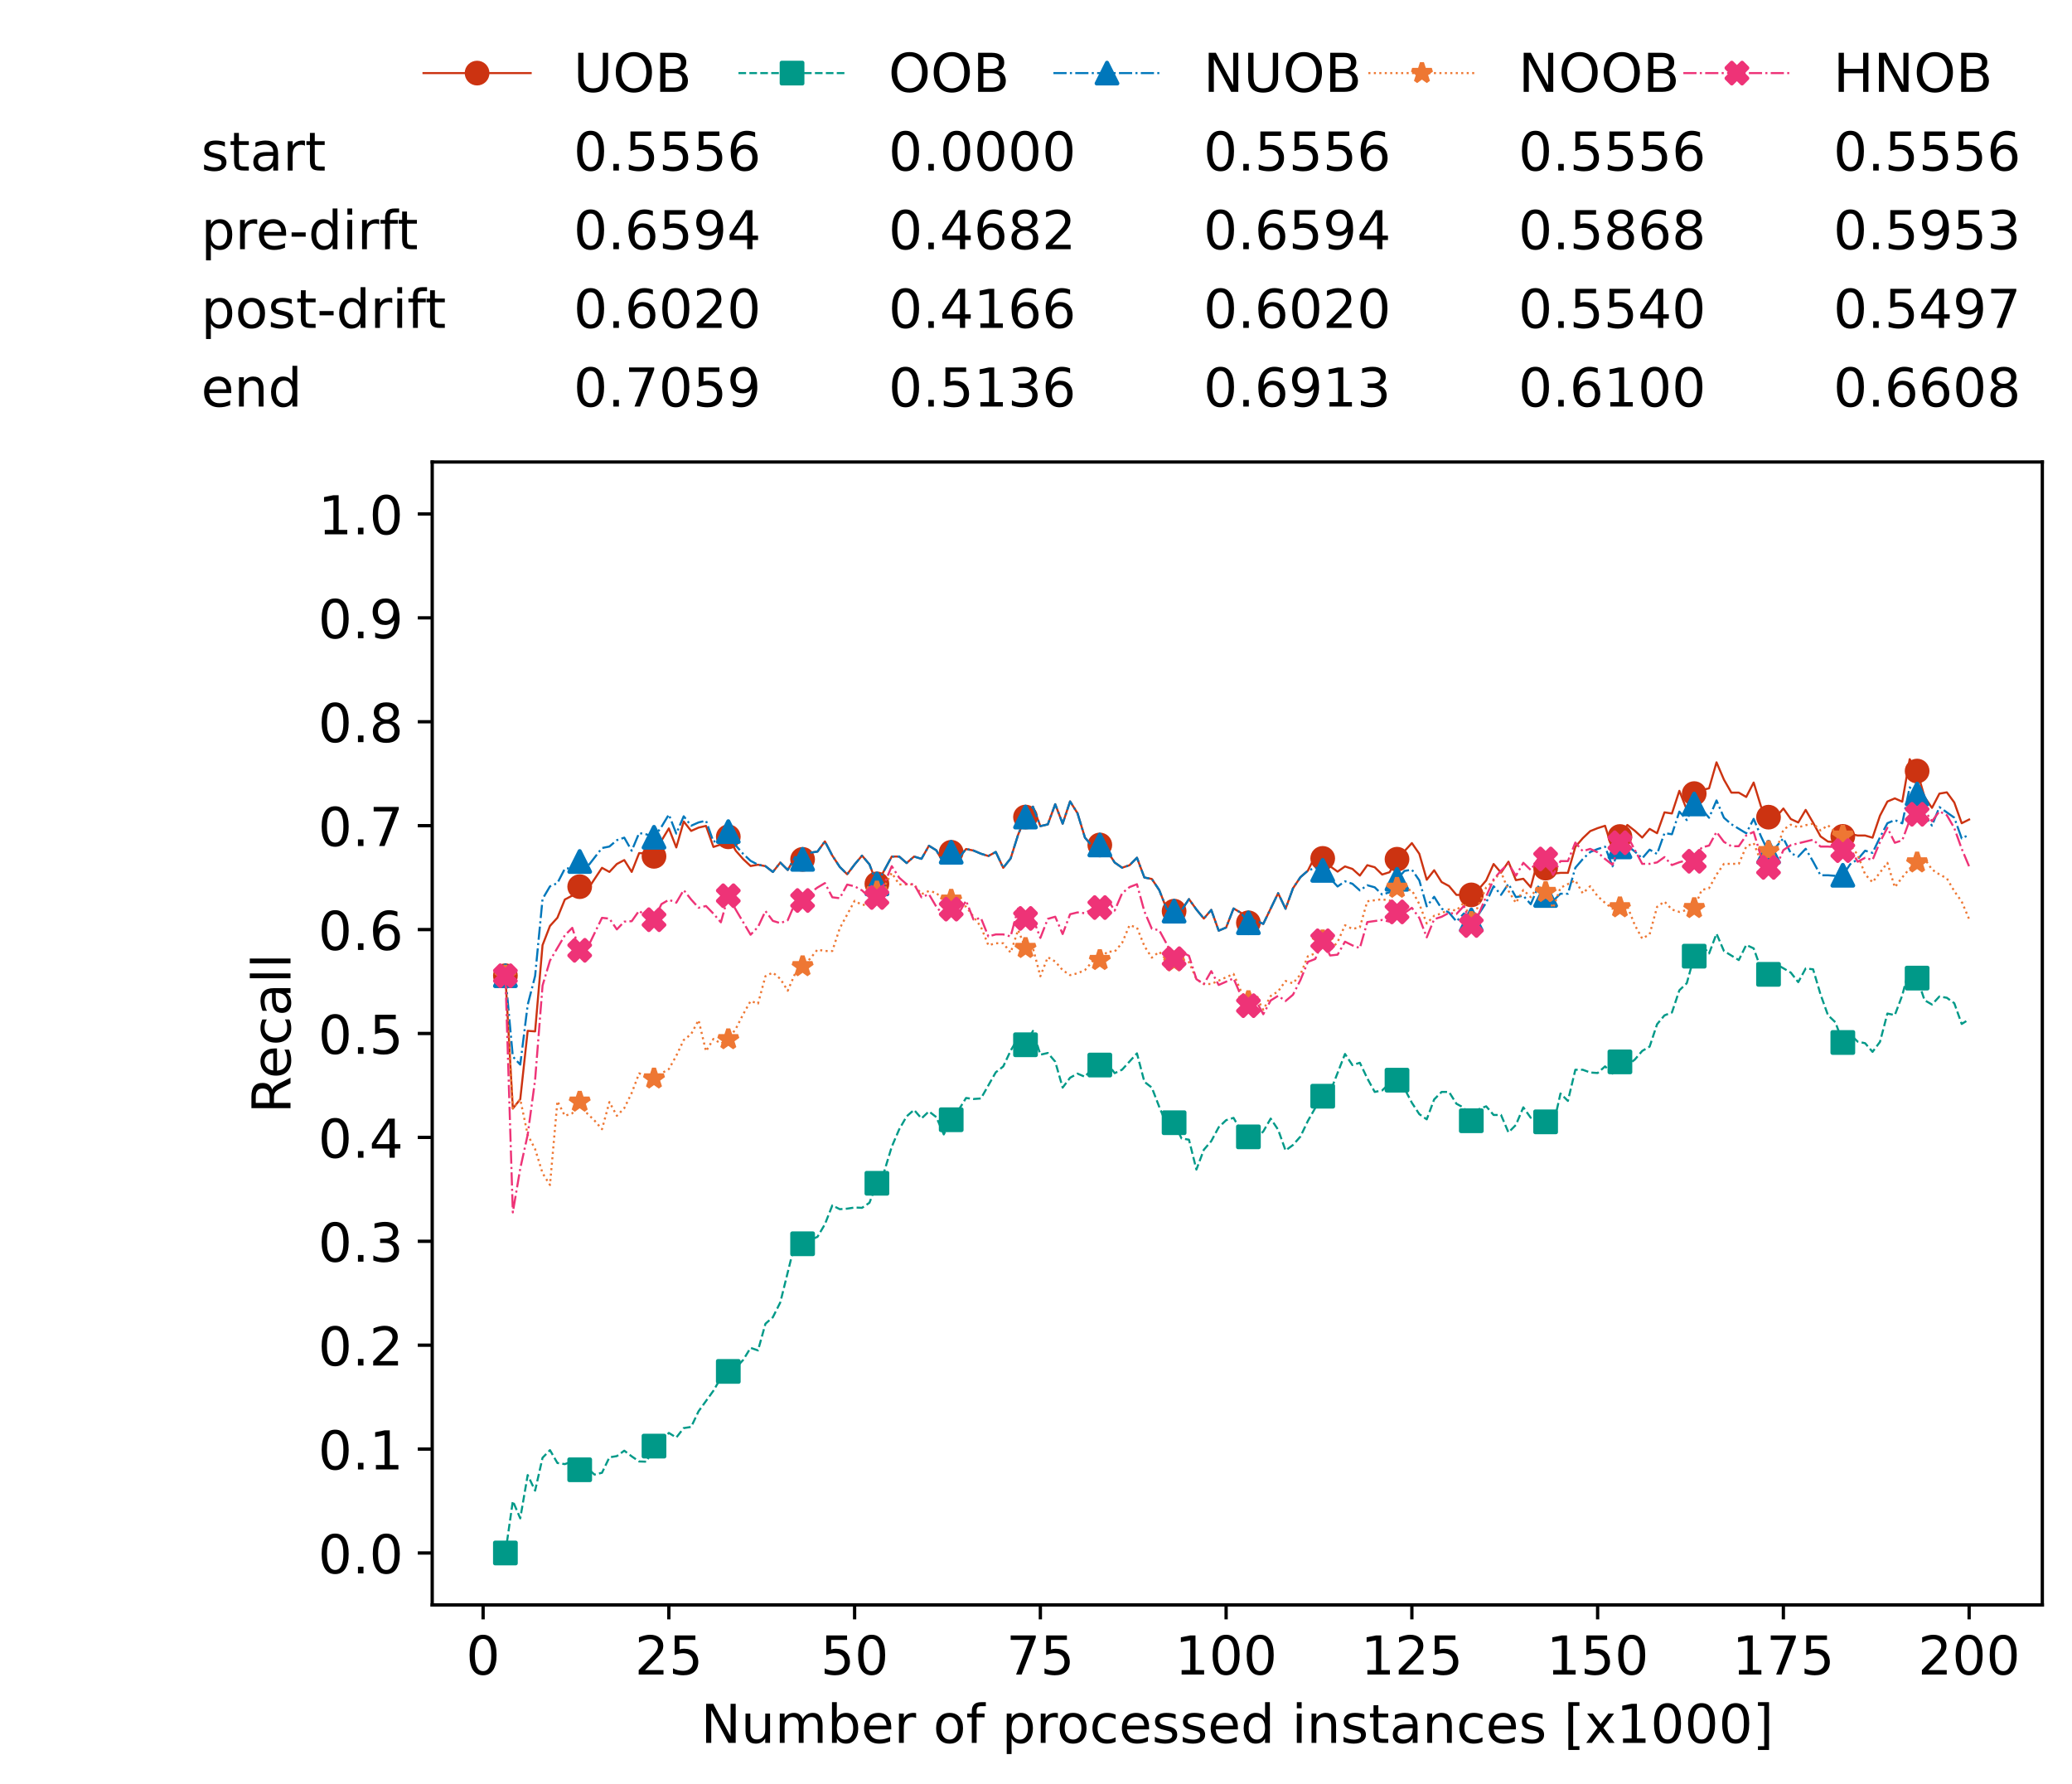 <?xml version="1.0" encoding="utf-8" standalone="no"?>
<!DOCTYPE svg PUBLIC "-//W3C//DTD SVG 1.1//EN"
  "http://www.w3.org/Graphics/SVG/1.1/DTD/svg11.dtd">
<!-- Created with matplotlib (https://matplotlib.org/) -->
<svg height="432.615pt" version="1.1" viewBox="0 0 502.65 432.615" width="502.65pt" xmlns="http://www.w3.org/2000/svg" xmlns:xlink="http://www.w3.org/1999/xlink">
 <defs>
  <style type="text/css">*{stroke-linecap:butt;stroke-linejoin:round;}</style>
 </defs>
 <g id="figure_1">
  <g id="patch_1">
   <path d="M 0 432.615 
L 502.65 432.615 
L 502.65 0 
L 0 0 
z
" style="fill:#ffffff;"/>
  </g>
  <g id="axes_1">
   <g id="patch_2">
    <path d="M 104.85 389.252 
L 495.45 389.252 
L 495.45 112.052 
L 104.85 112.052 
z
" style="fill:#ffffff;"/>
   </g>
   <g id="matplotlib.axis_1">
    <g id="xtick_1">
     <g id="line2d_1">
      <defs>
       <path d="M 0 0 
L 0 3.5 
" id="md2545942bb" style="stroke:#000000;stroke-width:0.8;"/>
      </defs>
      <g>
       <use style="stroke:#000000;stroke-width:0.8;" x="117.197" xlink:href="#md2545942bb" y="389.252"/>
      </g>
     </g>
     <g id="text_1">
      <!-- 0 -->
      <g transform="translate(113.061 406.13)scale(0.13 -0.13)">
       <defs>
        <path d="M 31.781 66.406 
Q 24.172 66.406 20.328 58.906 
Q 16.5 51.422 16.5 36.375 
Q 16.5 21.391 20.328 13.891 
Q 24.172 6.391 31.781 6.391 
Q 39.453 6.391 43.281 13.891 
Q 47.125 21.391 47.125 36.375 
Q 47.125 51.422 43.281 58.906 
Q 39.453 66.406 31.781 66.406 
z
M 31.781 74.219 
Q 44.047 74.219 50.516 64.516 
Q 56.984 54.828 56.984 36.375 
Q 56.984 17.969 50.516 8.266 
Q 44.047 -1.422 31.781 -1.422 
Q 19.531 -1.422 13.062 8.266 
Q 6.594 17.969 6.594 36.375 
Q 6.594 54.828 13.062 64.516 
Q 19.531 74.219 31.781 74.219 
z
" id="DejaVuSans-48"/>
       </defs>
       <use xlink:href="#DejaVuSans-48"/>
      </g>
     </g>
    </g>
    <g id="xtick_2">
     <g id="line2d_2">
      <g>
       <use style="stroke:#000000;stroke-width:0.8;" x="162.259" xlink:href="#md2545942bb" y="389.252"/>
      </g>
     </g>
     <g id="text_2">
      <!-- 25 -->
      <g transform="translate(153.988 406.13)scale(0.13 -0.13)">
       <defs>
        <path d="M 19.188 8.297 
L 53.609 8.297 
L 53.609 0 
L 7.328 0 
L 7.328 8.297 
Q 12.938 14.109 22.625 23.891 
Q 32.328 33.688 34.812 36.531 
Q 39.547 41.844 41.422 45.531 
Q 43.312 49.219 43.312 52.781 
Q 43.312 58.594 39.234 62.25 
Q 35.156 65.922 28.609 65.922 
Q 23.969 65.922 18.812 64.312 
Q 13.672 62.703 7.812 59.422 
L 7.812 69.391 
Q 13.766 71.781 18.938 73 
Q 24.125 74.219 28.422 74.219 
Q 39.75 74.219 46.484 68.547 
Q 53.219 62.891 53.219 53.422 
Q 53.219 48.922 51.531 44.891 
Q 49.859 40.875 45.406 35.406 
Q 44.188 33.984 37.641 27.219 
Q 31.109 20.453 19.188 8.297 
z
" id="DejaVuSans-50"/>
        <path d="M 10.797 72.906 
L 49.516 72.906 
L 49.516 64.594 
L 19.828 64.594 
L 19.828 46.734 
Q 21.969 47.469 24.109 47.828 
Q 26.266 48.188 28.422 48.188 
Q 40.625 48.188 47.75 41.5 
Q 54.891 34.812 54.891 23.391 
Q 54.891 11.625 47.562 5.094 
Q 40.234 -1.422 26.906 -1.422 
Q 22.312 -1.422 17.547 -0.641 
Q 12.797 0.141 7.719 1.703 
L 7.719 11.625 
Q 12.109 9.234 16.797 8.062 
Q 21.484 6.891 26.703 6.891 
Q 35.156 6.891 40.078 11.328 
Q 45.016 15.766 45.016 23.391 
Q 45.016 31 40.078 35.438 
Q 35.156 39.891 26.703 39.891 
Q 22.75 39.891 18.812 39.016 
Q 14.891 38.141 10.797 36.281 
z
" id="DejaVuSans-53"/>
       </defs>
       <use xlink:href="#DejaVuSans-50"/>
       <use x="63.623" xlink:href="#DejaVuSans-53"/>
      </g>
     </g>
    </g>
    <g id="xtick_3">
     <g id="line2d_3">
      <g>
       <use style="stroke:#000000;stroke-width:0.8;" x="207.322" xlink:href="#md2545942bb" y="389.252"/>
      </g>
     </g>
     <g id="text_3">
      <!-- 50 -->
      <g transform="translate(199.05 406.13)scale(0.13 -0.13)">
       <use xlink:href="#DejaVuSans-53"/>
       <use x="63.623" xlink:href="#DejaVuSans-48"/>
      </g>
     </g>
    </g>
    <g id="xtick_4">
     <g id="line2d_4">
      <g>
       <use style="stroke:#000000;stroke-width:0.8;" x="252.384" xlink:href="#md2545942bb" y="389.252"/>
      </g>
     </g>
     <g id="text_4">
      <!-- 75 -->
      <g transform="translate(244.113 406.13)scale(0.13 -0.13)">
       <defs>
        <path d="M 8.203 72.906 
L 55.078 72.906 
L 55.078 68.703 
L 28.609 0 
L 18.312 0 
L 43.219 64.594 
L 8.203 64.594 
z
" id="DejaVuSans-55"/>
       </defs>
       <use xlink:href="#DejaVuSans-55"/>
       <use x="63.623" xlink:href="#DejaVuSans-53"/>
      </g>
     </g>
    </g>
    <g id="xtick_5">
     <g id="line2d_5">
      <g>
       <use style="stroke:#000000;stroke-width:0.8;" x="297.446" xlink:href="#md2545942bb" y="389.252"/>
      </g>
     </g>
     <g id="text_5">
      <!-- 100 -->
      <g transform="translate(285.039 406.13)scale(0.13 -0.13)">
       <defs>
        <path d="M 12.406 8.297 
L 28.516 8.297 
L 28.516 63.922 
L 10.984 60.406 
L 10.984 69.391 
L 28.422 72.906 
L 38.281 72.906 
L 38.281 8.297 
L 54.391 8.297 
L 54.391 0 
L 12.406 0 
z
" id="DejaVuSans-49"/>
       </defs>
       <use xlink:href="#DejaVuSans-49"/>
       <use x="63.623" xlink:href="#DejaVuSans-48"/>
       <use x="127.246" xlink:href="#DejaVuSans-48"/>
      </g>
     </g>
    </g>
    <g id="xtick_6">
     <g id="line2d_6">
      <g>
       <use style="stroke:#000000;stroke-width:0.8;" x="342.509" xlink:href="#md2545942bb" y="389.252"/>
      </g>
     </g>
     <g id="text_6">
      <!-- 125 -->
      <g transform="translate(330.102 406.13)scale(0.13 -0.13)">
       <use xlink:href="#DejaVuSans-49"/>
       <use x="63.623" xlink:href="#DejaVuSans-50"/>
       <use x="127.246" xlink:href="#DejaVuSans-53"/>
      </g>
     </g>
    </g>
    <g id="xtick_7">
     <g id="line2d_7">
      <g>
       <use style="stroke:#000000;stroke-width:0.8;" x="387.571" xlink:href="#md2545942bb" y="389.252"/>
      </g>
     </g>
     <g id="text_7">
      <!-- 150 -->
      <g transform="translate(375.164 406.13)scale(0.13 -0.13)">
       <use xlink:href="#DejaVuSans-49"/>
       <use x="63.623" xlink:href="#DejaVuSans-53"/>
       <use x="127.246" xlink:href="#DejaVuSans-48"/>
      </g>
     </g>
    </g>
    <g id="xtick_8">
     <g id="line2d_8">
      <g>
       <use style="stroke:#000000;stroke-width:0.8;" x="432.633" xlink:href="#md2545942bb" y="389.252"/>
      </g>
     </g>
     <g id="text_8">
      <!-- 175 -->
      <g transform="translate(420.226 406.13)scale(0.13 -0.13)">
       <use xlink:href="#DejaVuSans-49"/>
       <use x="63.623" xlink:href="#DejaVuSans-55"/>
       <use x="127.246" xlink:href="#DejaVuSans-53"/>
      </g>
     </g>
    </g>
    <g id="xtick_9">
     <g id="line2d_9">
      <g>
       <use style="stroke:#000000;stroke-width:0.8;" x="477.695" xlink:href="#md2545942bb" y="389.252"/>
      </g>
     </g>
     <g id="text_9">
      <!-- 200 -->
      <g transform="translate(465.289 406.13)scale(0.13 -0.13)">
       <use xlink:href="#DejaVuSans-50"/>
       <use x="63.623" xlink:href="#DejaVuSans-48"/>
       <use x="127.246" xlink:href="#DejaVuSans-48"/>
      </g>
     </g>
    </g>
    <g id="text_10">
     <!-- Number of processed instances [x1000] -->
     <g transform="translate(170.025 422.711)scale(0.13 -0.13)">
      <defs>
       <path d="M 9.812 72.906 
L 23.094 72.906 
L 55.422 11.922 
L 55.422 72.906 
L 64.984 72.906 
L 64.984 0 
L 51.703 0 
L 19.391 60.984 
L 19.391 0 
L 9.812 0 
z
" id="DejaVuSans-78"/>
       <path d="M 8.5 21.578 
L 8.5 54.688 
L 17.484 54.688 
L 17.484 21.922 
Q 17.484 14.156 20.5 10.266 
Q 23.531 6.391 29.594 6.391 
Q 36.859 6.391 41.078 11.031 
Q 45.312 15.672 45.312 23.688 
L 45.312 54.688 
L 54.297 54.688 
L 54.297 0 
L 45.312 0 
L 45.312 8.406 
Q 42.047 3.422 37.719 1 
Q 33.406 -1.422 27.688 -1.422 
Q 18.266 -1.422 13.375 4.438 
Q 8.5 10.297 8.5 21.578 
z
M 31.109 56 
z
" id="DejaVuSans-117"/>
       <path d="M 52 44.188 
Q 55.375 50.25 60.062 53.125 
Q 64.75 56 71.094 56 
Q 79.641 56 84.281 50.016 
Q 88.922 44.047 88.922 33.016 
L 88.922 0 
L 79.891 0 
L 79.891 32.719 
Q 79.891 40.578 77.094 44.375 
Q 74.312 48.188 68.609 48.188 
Q 61.625 48.188 57.562 43.547 
Q 53.516 38.922 53.516 30.906 
L 53.516 0 
L 44.484 0 
L 44.484 32.719 
Q 44.484 40.625 41.703 44.406 
Q 38.922 48.188 33.109 48.188 
Q 26.219 48.188 22.156 43.531 
Q 18.109 38.875 18.109 30.906 
L 18.109 0 
L 9.078 0 
L 9.078 54.688 
L 18.109 54.688 
L 18.109 46.188 
Q 21.188 51.219 25.484 53.609 
Q 29.781 56 35.688 56 
Q 41.656 56 45.828 52.969 
Q 50 49.953 52 44.188 
z
" id="DejaVuSans-109"/>
       <path d="M 48.688 27.297 
Q 48.688 37.203 44.609 42.844 
Q 40.531 48.484 33.406 48.484 
Q 26.266 48.484 22.188 42.844 
Q 18.109 37.203 18.109 27.297 
Q 18.109 17.391 22.188 11.75 
Q 26.266 6.109 33.406 6.109 
Q 40.531 6.109 44.609 11.75 
Q 48.688 17.391 48.688 27.297 
z
M 18.109 46.391 
Q 20.953 51.266 25.266 53.625 
Q 29.594 56 35.594 56 
Q 45.562 56 51.781 48.094 
Q 58.016 40.188 58.016 27.297 
Q 58.016 14.406 51.781 6.484 
Q 45.562 -1.422 35.594 -1.422 
Q 29.594 -1.422 25.266 0.953 
Q 20.953 3.328 18.109 8.203 
L 18.109 0 
L 9.078 0 
L 9.078 75.984 
L 18.109 75.984 
z
" id="DejaVuSans-98"/>
       <path d="M 56.203 29.594 
L 56.203 25.203 
L 14.891 25.203 
Q 15.484 15.922 20.484 11.062 
Q 25.484 6.203 34.422 6.203 
Q 39.594 6.203 44.453 7.469 
Q 49.312 8.734 54.109 11.281 
L 54.109 2.781 
Q 49.266 0.734 44.188 -0.344 
Q 39.109 -1.422 33.891 -1.422 
Q 20.797 -1.422 13.156 6.188 
Q 5.516 13.812 5.516 26.812 
Q 5.516 40.234 12.766 48.109 
Q 20.016 56 32.328 56 
Q 43.359 56 49.781 48.891 
Q 56.203 41.797 56.203 29.594 
z
M 47.219 32.234 
Q 47.125 39.594 43.094 43.984 
Q 39.062 48.391 32.422 48.391 
Q 24.906 48.391 20.391 44.141 
Q 15.875 39.891 15.188 32.172 
z
" id="DejaVuSans-101"/>
       <path d="M 41.109 46.297 
Q 39.594 47.172 37.812 47.578 
Q 36.031 48 33.891 48 
Q 26.266 48 22.188 43.047 
Q 18.109 38.094 18.109 28.812 
L 18.109 0 
L 9.078 0 
L 9.078 54.688 
L 18.109 54.688 
L 18.109 46.188 
Q 20.953 51.172 25.484 53.578 
Q 30.031 56 36.531 56 
Q 37.453 56 38.578 55.875 
Q 39.703 55.766 41.062 55.516 
z
" id="DejaVuSans-114"/>
       <path id="DejaVuSans-32"/>
       <path d="M 30.609 48.391 
Q 23.391 48.391 19.188 42.75 
Q 14.984 37.109 14.984 27.297 
Q 14.984 17.484 19.156 11.844 
Q 23.344 6.203 30.609 6.203 
Q 37.797 6.203 41.984 11.859 
Q 46.188 17.531 46.188 27.297 
Q 46.188 37.016 41.984 42.703 
Q 37.797 48.391 30.609 48.391 
z
M 30.609 56 
Q 42.328 56 49.016 48.375 
Q 55.719 40.766 55.719 27.297 
Q 55.719 13.875 49.016 6.219 
Q 42.328 -1.422 30.609 -1.422 
Q 18.844 -1.422 12.172 6.219 
Q 5.516 13.875 5.516 27.297 
Q 5.516 40.766 12.172 48.375 
Q 18.844 56 30.609 56 
z
" id="DejaVuSans-111"/>
       <path d="M 37.109 75.984 
L 37.109 68.5 
L 28.516 68.5 
Q 23.688 68.5 21.797 66.547 
Q 19.922 64.594 19.922 59.516 
L 19.922 54.688 
L 34.719 54.688 
L 34.719 47.703 
L 19.922 47.703 
L 19.922 0 
L 10.891 0 
L 10.891 47.703 
L 2.297 47.703 
L 2.297 54.688 
L 10.891 54.688 
L 10.891 58.5 
Q 10.891 67.625 15.141 71.797 
Q 19.391 75.984 28.609 75.984 
z
" id="DejaVuSans-102"/>
       <path d="M 18.109 8.203 
L 18.109 -20.797 
L 9.078 -20.797 
L 9.078 54.688 
L 18.109 54.688 
L 18.109 46.391 
Q 20.953 51.266 25.266 53.625 
Q 29.594 56 35.594 56 
Q 45.562 56 51.781 48.094 
Q 58.016 40.188 58.016 27.297 
Q 58.016 14.406 51.781 6.484 
Q 45.562 -1.422 35.594 -1.422 
Q 29.594 -1.422 25.266 0.953 
Q 20.953 3.328 18.109 8.203 
z
M 48.688 27.297 
Q 48.688 37.203 44.609 42.844 
Q 40.531 48.484 33.406 48.484 
Q 26.266 48.484 22.188 42.844 
Q 18.109 37.203 18.109 27.297 
Q 18.109 17.391 22.188 11.75 
Q 26.266 6.109 33.406 6.109 
Q 40.531 6.109 44.609 11.75 
Q 48.688 17.391 48.688 27.297 
z
" id="DejaVuSans-112"/>
       <path d="M 48.781 52.594 
L 48.781 44.188 
Q 44.969 46.297 41.141 47.344 
Q 37.312 48.391 33.406 48.391 
Q 24.656 48.391 19.812 42.844 
Q 14.984 37.312 14.984 27.297 
Q 14.984 17.281 19.812 11.734 
Q 24.656 6.203 33.406 6.203 
Q 37.312 6.203 41.141 7.25 
Q 44.969 8.297 48.781 10.406 
L 48.781 2.094 
Q 45.016 0.344 40.984 -0.531 
Q 36.969 -1.422 32.422 -1.422 
Q 20.062 -1.422 12.781 6.344 
Q 5.516 14.109 5.516 27.297 
Q 5.516 40.672 12.859 48.328 
Q 20.219 56 33.016 56 
Q 37.156 56 41.109 55.141 
Q 45.062 54.297 48.781 52.594 
z
" id="DejaVuSans-99"/>
       <path d="M 44.281 53.078 
L 44.281 44.578 
Q 40.484 46.531 36.375 47.5 
Q 32.281 48.484 27.875 48.484 
Q 21.188 48.484 17.844 46.438 
Q 14.5 44.391 14.5 40.281 
Q 14.5 37.156 16.891 35.375 
Q 19.281 33.594 26.516 31.984 
L 29.594 31.297 
Q 39.156 29.25 43.188 25.516 
Q 47.219 21.781 47.219 15.094 
Q 47.219 7.469 41.188 3.016 
Q 35.156 -1.422 24.609 -1.422 
Q 20.219 -1.422 15.453 -0.562 
Q 10.688 0.297 5.422 2 
L 5.422 11.281 
Q 10.406 8.688 15.234 7.391 
Q 20.062 6.109 24.812 6.109 
Q 31.156 6.109 34.562 8.281 
Q 37.984 10.453 37.984 14.406 
Q 37.984 18.062 35.516 20.016 
Q 33.062 21.969 24.703 23.781 
L 21.578 24.516 
Q 13.234 26.266 9.516 29.906 
Q 5.812 33.547 5.812 39.891 
Q 5.812 47.609 11.281 51.797 
Q 16.75 56 26.812 56 
Q 31.781 56 36.172 55.266 
Q 40.578 54.547 44.281 53.078 
z
" id="DejaVuSans-115"/>
       <path d="M 45.406 46.391 
L 45.406 75.984 
L 54.391 75.984 
L 54.391 0 
L 45.406 0 
L 45.406 8.203 
Q 42.578 3.328 38.25 0.953 
Q 33.938 -1.422 27.875 -1.422 
Q 17.969 -1.422 11.734 6.484 
Q 5.516 14.406 5.516 27.297 
Q 5.516 40.188 11.734 48.094 
Q 17.969 56 27.875 56 
Q 33.938 56 38.25 53.625 
Q 42.578 51.266 45.406 46.391 
z
M 14.797 27.297 
Q 14.797 17.391 18.875 11.75 
Q 22.953 6.109 30.078 6.109 
Q 37.203 6.109 41.297 11.75 
Q 45.406 17.391 45.406 27.297 
Q 45.406 37.203 41.297 42.844 
Q 37.203 48.484 30.078 48.484 
Q 22.953 48.484 18.875 42.844 
Q 14.797 37.203 14.797 27.297 
z
" id="DejaVuSans-100"/>
       <path d="M 9.422 54.688 
L 18.406 54.688 
L 18.406 0 
L 9.422 0 
z
M 9.422 75.984 
L 18.406 75.984 
L 18.406 64.594 
L 9.422 64.594 
z
" id="DejaVuSans-105"/>
       <path d="M 54.891 33.016 
L 54.891 0 
L 45.906 0 
L 45.906 32.719 
Q 45.906 40.484 42.875 44.328 
Q 39.844 48.188 33.797 48.188 
Q 26.516 48.188 22.312 43.547 
Q 18.109 38.922 18.109 30.906 
L 18.109 0 
L 9.078 0 
L 9.078 54.688 
L 18.109 54.688 
L 18.109 46.188 
Q 21.344 51.125 25.703 53.562 
Q 30.078 56 35.797 56 
Q 45.219 56 50.047 50.172 
Q 54.891 44.344 54.891 33.016 
z
" id="DejaVuSans-110"/>
       <path d="M 18.312 70.219 
L 18.312 54.688 
L 36.812 54.688 
L 36.812 47.703 
L 18.312 47.703 
L 18.312 18.016 
Q 18.312 11.328 20.141 9.422 
Q 21.969 7.516 27.594 7.516 
L 36.812 7.516 
L 36.812 0 
L 27.594 0 
Q 17.188 0 13.234 3.875 
Q 9.281 7.766 9.281 18.016 
L 9.281 47.703 
L 2.688 47.703 
L 2.688 54.688 
L 9.281 54.688 
L 9.281 70.219 
z
" id="DejaVuSans-116"/>
       <path d="M 34.281 27.484 
Q 23.391 27.484 19.188 25 
Q 14.984 22.516 14.984 16.5 
Q 14.984 11.719 18.141 8.906 
Q 21.297 6.109 26.703 6.109 
Q 34.188 6.109 38.703 11.406 
Q 43.219 16.703 43.219 25.484 
L 43.219 27.484 
z
M 52.203 31.203 
L 52.203 0 
L 43.219 0 
L 43.219 8.297 
Q 40.141 3.328 35.547 0.953 
Q 30.953 -1.422 24.312 -1.422 
Q 15.922 -1.422 10.953 3.297 
Q 6 8.016 6 15.922 
Q 6 25.141 12.172 29.828 
Q 18.359 34.516 30.609 34.516 
L 43.219 34.516 
L 43.219 35.406 
Q 43.219 41.609 39.141 45 
Q 35.062 48.391 27.688 48.391 
Q 23 48.391 18.547 47.266 
Q 14.109 46.141 10.016 43.891 
L 10.016 52.203 
Q 14.938 54.109 19.578 55.047 
Q 24.219 56 28.609 56 
Q 40.484 56 46.344 49.844 
Q 52.203 43.703 52.203 31.203 
z
" id="DejaVuSans-97"/>
       <path d="M 8.594 75.984 
L 29.297 75.984 
L 29.297 69 
L 17.578 69 
L 17.578 -6.203 
L 29.297 -6.203 
L 29.297 -13.188 
L 8.594 -13.188 
z
" id="DejaVuSans-91"/>
       <path d="M 54.891 54.688 
L 35.109 28.078 
L 55.906 0 
L 45.312 0 
L 29.391 21.484 
L 13.484 0 
L 2.875 0 
L 24.125 28.609 
L 4.688 54.688 
L 15.281 54.688 
L 29.781 35.203 
L 44.281 54.688 
z
" id="DejaVuSans-120"/>
       <path d="M 30.422 75.984 
L 30.422 -13.188 
L 9.719 -13.188 
L 9.719 -6.203 
L 21.391 -6.203 
L 21.391 69 
L 9.719 69 
L 9.719 75.984 
z
" id="DejaVuSans-93"/>
      </defs>
      <use xlink:href="#DejaVuSans-78"/>
      <use x="74.805" xlink:href="#DejaVuSans-117"/>
      <use x="138.184" xlink:href="#DejaVuSans-109"/>
      <use x="235.596" xlink:href="#DejaVuSans-98"/>
      <use x="299.072" xlink:href="#DejaVuSans-101"/>
      <use x="360.596" xlink:href="#DejaVuSans-114"/>
      <use x="401.709" xlink:href="#DejaVuSans-32"/>
      <use x="433.496" xlink:href="#DejaVuSans-111"/>
      <use x="494.678" xlink:href="#DejaVuSans-102"/>
      <use x="529.883" xlink:href="#DejaVuSans-32"/>
      <use x="561.67" xlink:href="#DejaVuSans-112"/>
      <use x="625.146" xlink:href="#DejaVuSans-114"/>
      <use x="664.01" xlink:href="#DejaVuSans-111"/>
      <use x="725.191" xlink:href="#DejaVuSans-99"/>
      <use x="780.172" xlink:href="#DejaVuSans-101"/>
      <use x="841.695" xlink:href="#DejaVuSans-115"/>
      <use x="893.795" xlink:href="#DejaVuSans-115"/>
      <use x="945.895" xlink:href="#DejaVuSans-101"/>
      <use x="1007.418" xlink:href="#DejaVuSans-100"/>
      <use x="1070.895" xlink:href="#DejaVuSans-32"/>
      <use x="1102.682" xlink:href="#DejaVuSans-105"/>
      <use x="1130.465" xlink:href="#DejaVuSans-110"/>
      <use x="1193.844" xlink:href="#DejaVuSans-115"/>
      <use x="1245.943" xlink:href="#DejaVuSans-116"/>
      <use x="1285.152" xlink:href="#DejaVuSans-97"/>
      <use x="1346.432" xlink:href="#DejaVuSans-110"/>
      <use x="1409.811" xlink:href="#DejaVuSans-99"/>
      <use x="1464.791" xlink:href="#DejaVuSans-101"/>
      <use x="1526.314" xlink:href="#DejaVuSans-115"/>
      <use x="1578.414" xlink:href="#DejaVuSans-32"/>
      <use x="1610.201" xlink:href="#DejaVuSans-91"/>
      <use x="1649.215" xlink:href="#DejaVuSans-120"/>
      <use x="1708.395" xlink:href="#DejaVuSans-49"/>
      <use x="1772.018" xlink:href="#DejaVuSans-48"/>
      <use x="1835.641" xlink:href="#DejaVuSans-48"/>
      <use x="1899.264" xlink:href="#DejaVuSans-48"/>
      <use x="1962.887" xlink:href="#DejaVuSans-93"/>
     </g>
    </g>
   </g>
   <g id="matplotlib.axis_2">
    <g id="ytick_1">
     <g id="line2d_10">
      <defs>
       <path d="M 0 0 
L -3.5 0 
" id="m38e5cdb2c5" style="stroke:#000000;stroke-width:0.8;"/>
      </defs>
      <g>
       <use style="stroke:#000000;stroke-width:0.8;" x="104.85" xlink:href="#m38e5cdb2c5" y="376.652"/>
      </g>
     </g>
     <g id="text_11">
      <!-- 0.0 -->
      <g transform="translate(77.176 381.591)scale(0.13 -0.13)">
       <defs>
        <path d="M 10.688 12.406 
L 21 12.406 
L 21 0 
L 10.688 0 
z
" id="DejaVuSans-46"/>
       </defs>
       <use xlink:href="#DejaVuSans-48"/>
       <use x="63.623" xlink:href="#DejaVuSans-46"/>
       <use x="95.41" xlink:href="#DejaVuSans-48"/>
      </g>
     </g>
    </g>
    <g id="ytick_2">
     <g id="line2d_11">
      <g>
       <use style="stroke:#000000;stroke-width:0.8;" x="104.85" xlink:href="#m38e5cdb2c5" y="351.452"/>
      </g>
     </g>
     <g id="text_12">
      <!-- 0.1 -->
      <g transform="translate(77.176 356.391)scale(0.13 -0.13)">
       <use xlink:href="#DejaVuSans-48"/>
       <use x="63.623" xlink:href="#DejaVuSans-46"/>
       <use x="95.41" xlink:href="#DejaVuSans-49"/>
      </g>
     </g>
    </g>
    <g id="ytick_3">
     <g id="line2d_12">
      <g>
       <use style="stroke:#000000;stroke-width:0.8;" x="104.85" xlink:href="#m38e5cdb2c5" y="326.252"/>
      </g>
     </g>
     <g id="text_13">
      <!-- 0.2 -->
      <g transform="translate(77.176 331.191)scale(0.13 -0.13)">
       <use xlink:href="#DejaVuSans-48"/>
       <use x="63.623" xlink:href="#DejaVuSans-46"/>
       <use x="95.41" xlink:href="#DejaVuSans-50"/>
      </g>
     </g>
    </g>
    <g id="ytick_4">
     <g id="line2d_13">
      <g>
       <use style="stroke:#000000;stroke-width:0.8;" x="104.85" xlink:href="#m38e5cdb2c5" y="301.052"/>
      </g>
     </g>
     <g id="text_14">
      <!-- 0.3 -->
      <g transform="translate(77.176 305.991)scale(0.13 -0.13)">
       <defs>
        <path d="M 40.578 39.312 
Q 47.656 37.797 51.625 33 
Q 55.609 28.219 55.609 21.188 
Q 55.609 10.406 48.188 4.484 
Q 40.766 -1.422 27.094 -1.422 
Q 22.516 -1.422 17.656 -0.516 
Q 12.797 0.391 7.625 2.203 
L 7.625 11.719 
Q 11.719 9.328 16.594 8.109 
Q 21.484 6.891 26.812 6.891 
Q 36.078 6.891 40.938 10.547 
Q 45.797 14.203 45.797 21.188 
Q 45.797 27.641 41.281 31.266 
Q 36.766 34.906 28.719 34.906 
L 20.219 34.906 
L 20.219 43.016 
L 29.109 43.016 
Q 36.375 43.016 40.234 45.922 
Q 44.094 48.828 44.094 54.297 
Q 44.094 59.906 40.109 62.906 
Q 36.141 65.922 28.719 65.922 
Q 24.656 65.922 20.016 65.031 
Q 15.375 64.156 9.812 62.312 
L 9.812 71.094 
Q 15.438 72.656 20.344 73.438 
Q 25.25 74.219 29.594 74.219 
Q 40.828 74.219 47.359 69.109 
Q 53.906 64.016 53.906 55.328 
Q 53.906 49.266 50.438 45.094 
Q 46.969 40.922 40.578 39.312 
z
" id="DejaVuSans-51"/>
       </defs>
       <use xlink:href="#DejaVuSans-48"/>
       <use x="63.623" xlink:href="#DejaVuSans-46"/>
       <use x="95.41" xlink:href="#DejaVuSans-51"/>
      </g>
     </g>
    </g>
    <g id="ytick_5">
     <g id="line2d_14">
      <g>
       <use style="stroke:#000000;stroke-width:0.8;" x="104.85" xlink:href="#m38e5cdb2c5" y="275.852"/>
      </g>
     </g>
     <g id="text_15">
      <!-- 0.4 -->
      <g transform="translate(77.176 280.791)scale(0.13 -0.13)">
       <defs>
        <path d="M 37.797 64.312 
L 12.891 25.391 
L 37.797 25.391 
z
M 35.203 72.906 
L 47.609 72.906 
L 47.609 25.391 
L 58.016 25.391 
L 58.016 17.188 
L 47.609 17.188 
L 47.609 0 
L 37.797 0 
L 37.797 17.188 
L 4.891 17.188 
L 4.891 26.703 
z
" id="DejaVuSans-52"/>
       </defs>
       <use xlink:href="#DejaVuSans-48"/>
       <use x="63.623" xlink:href="#DejaVuSans-46"/>
       <use x="95.41" xlink:href="#DejaVuSans-52"/>
      </g>
     </g>
    </g>
    <g id="ytick_6">
     <g id="line2d_15">
      <g>
       <use style="stroke:#000000;stroke-width:0.8;" x="104.85" xlink:href="#m38e5cdb2c5" y="250.652"/>
      </g>
     </g>
     <g id="text_16">
      <!-- 0.5 -->
      <g transform="translate(77.176 255.591)scale(0.13 -0.13)">
       <use xlink:href="#DejaVuSans-48"/>
       <use x="63.623" xlink:href="#DejaVuSans-46"/>
       <use x="95.41" xlink:href="#DejaVuSans-53"/>
      </g>
     </g>
    </g>
    <g id="ytick_7">
     <g id="line2d_16">
      <g>
       <use style="stroke:#000000;stroke-width:0.8;" x="104.85" xlink:href="#m38e5cdb2c5" y="225.452"/>
      </g>
     </g>
     <g id="text_17">
      <!-- 0.6 -->
      <g transform="translate(77.176 230.391)scale(0.13 -0.13)">
       <defs>
        <path d="M 33.016 40.375 
Q 26.375 40.375 22.484 35.828 
Q 18.609 31.297 18.609 23.391 
Q 18.609 15.531 22.484 10.953 
Q 26.375 6.391 33.016 6.391 
Q 39.656 6.391 43.531 10.953 
Q 47.406 15.531 47.406 23.391 
Q 47.406 31.297 43.531 35.828 
Q 39.656 40.375 33.016 40.375 
z
M 52.594 71.297 
L 52.594 62.312 
Q 48.875 64.062 45.094 64.984 
Q 41.312 65.922 37.594 65.922 
Q 27.828 65.922 22.672 59.328 
Q 17.531 52.734 16.797 39.406 
Q 19.672 43.656 24.016 45.922 
Q 28.375 48.188 33.594 48.188 
Q 44.578 48.188 50.953 41.516 
Q 57.328 34.859 57.328 23.391 
Q 57.328 12.156 50.688 5.359 
Q 44.047 -1.422 33.016 -1.422 
Q 20.359 -1.422 13.672 8.266 
Q 6.984 17.969 6.984 36.375 
Q 6.984 53.656 15.188 63.938 
Q 23.391 74.219 37.203 74.219 
Q 40.922 74.219 44.703 73.484 
Q 48.484 72.75 52.594 71.297 
z
" id="DejaVuSans-54"/>
       </defs>
       <use xlink:href="#DejaVuSans-48"/>
       <use x="63.623" xlink:href="#DejaVuSans-46"/>
       <use x="95.41" xlink:href="#DejaVuSans-54"/>
      </g>
     </g>
    </g>
    <g id="ytick_8">
     <g id="line2d_17">
      <g>
       <use style="stroke:#000000;stroke-width:0.8;" x="104.85" xlink:href="#m38e5cdb2c5" y="200.252"/>
      </g>
     </g>
     <g id="text_18">
      <!-- 0.7 -->
      <g transform="translate(77.176 205.191)scale(0.13 -0.13)">
       <use xlink:href="#DejaVuSans-48"/>
       <use x="63.623" xlink:href="#DejaVuSans-46"/>
       <use x="95.41" xlink:href="#DejaVuSans-55"/>
      </g>
     </g>
    </g>
    <g id="ytick_9">
     <g id="line2d_18">
      <g>
       <use style="stroke:#000000;stroke-width:0.8;" x="104.85" xlink:href="#m38e5cdb2c5" y="175.052"/>
      </g>
     </g>
     <g id="text_19">
      <!-- 0.8 -->
      <g transform="translate(77.176 179.991)scale(0.13 -0.13)">
       <defs>
        <path d="M 31.781 34.625 
Q 24.75 34.625 20.719 30.859 
Q 16.703 27.094 16.703 20.516 
Q 16.703 13.922 20.719 10.156 
Q 24.75 6.391 31.781 6.391 
Q 38.812 6.391 42.859 10.172 
Q 46.922 13.969 46.922 20.516 
Q 46.922 27.094 42.891 30.859 
Q 38.875 34.625 31.781 34.625 
z
M 21.922 38.812 
Q 15.578 40.375 12.031 44.719 
Q 8.5 49.078 8.5 55.328 
Q 8.5 64.062 14.719 69.141 
Q 20.953 74.219 31.781 74.219 
Q 42.672 74.219 48.875 69.141 
Q 55.078 64.062 55.078 55.328 
Q 55.078 49.078 51.531 44.719 
Q 48 40.375 41.703 38.812 
Q 48.828 37.156 52.797 32.312 
Q 56.781 27.484 56.781 20.516 
Q 56.781 9.906 50.312 4.234 
Q 43.844 -1.422 31.781 -1.422 
Q 19.734 -1.422 13.25 4.234 
Q 6.781 9.906 6.781 20.516 
Q 6.781 27.484 10.781 32.312 
Q 14.797 37.156 21.922 38.812 
z
M 18.312 54.391 
Q 18.312 48.734 21.844 45.562 
Q 25.391 42.391 31.781 42.391 
Q 38.141 42.391 41.719 45.562 
Q 45.312 48.734 45.312 54.391 
Q 45.312 60.062 41.719 63.234 
Q 38.141 66.406 31.781 66.406 
Q 25.391 66.406 21.844 63.234 
Q 18.312 60.062 18.312 54.391 
z
" id="DejaVuSans-56"/>
       </defs>
       <use xlink:href="#DejaVuSans-48"/>
       <use x="63.623" xlink:href="#DejaVuSans-46"/>
       <use x="95.41" xlink:href="#DejaVuSans-56"/>
      </g>
     </g>
    </g>
    <g id="ytick_10">
     <g id="line2d_19">
      <g>
       <use style="stroke:#000000;stroke-width:0.8;" x="104.85" xlink:href="#m38e5cdb2c5" y="149.852"/>
      </g>
     </g>
     <g id="text_20">
      <!-- 0.9 -->
      <g transform="translate(77.176 154.791)scale(0.13 -0.13)">
       <defs>
        <path d="M 10.984 1.516 
L 10.984 10.5 
Q 14.703 8.734 18.5 7.812 
Q 22.312 6.891 25.984 6.891 
Q 35.75 6.891 40.891 13.453 
Q 46.047 20.016 46.781 33.406 
Q 43.953 29.203 39.594 26.953 
Q 35.25 24.703 29.984 24.703 
Q 19.047 24.703 12.672 31.312 
Q 6.297 37.938 6.297 49.422 
Q 6.297 60.641 12.938 67.422 
Q 19.578 74.219 30.609 74.219 
Q 43.266 74.219 49.922 64.516 
Q 56.594 54.828 56.594 36.375 
Q 56.594 19.141 48.406 8.859 
Q 40.234 -1.422 26.422 -1.422 
Q 22.703 -1.422 18.891 -0.688 
Q 15.094 0.047 10.984 1.516 
z
M 30.609 32.422 
Q 37.25 32.422 41.125 36.953 
Q 45.016 41.5 45.016 49.422 
Q 45.016 57.281 41.125 61.844 
Q 37.25 66.406 30.609 66.406 
Q 23.969 66.406 20.094 61.844 
Q 16.219 57.281 16.219 49.422 
Q 16.219 41.5 20.094 36.953 
Q 23.969 32.422 30.609 32.422 
z
" id="DejaVuSans-57"/>
       </defs>
       <use xlink:href="#DejaVuSans-48"/>
       <use x="63.623" xlink:href="#DejaVuSans-46"/>
       <use x="95.41" xlink:href="#DejaVuSans-57"/>
      </g>
     </g>
    </g>
    <g id="ytick_11">
     <g id="line2d_20">
      <g>
       <use style="stroke:#000000;stroke-width:0.8;" x="104.85" xlink:href="#m38e5cdb2c5" y="124.652"/>
      </g>
     </g>
     <g id="text_21">
      <!-- 1.0 -->
      <g transform="translate(77.176 129.591)scale(0.13 -0.13)">
       <use xlink:href="#DejaVuSans-49"/>
       <use x="63.623" xlink:href="#DejaVuSans-46"/>
       <use x="95.41" xlink:href="#DejaVuSans-48"/>
      </g>
     </g>
    </g>
    <g id="text_22">
     <!-- Recall -->
     <g transform="translate(70.472 270.044)rotate(-90)scale(0.13 -0.13)">
      <defs>
       <path d="M 44.391 34.188 
Q 47.562 33.109 50.562 29.594 
Q 53.562 26.078 56.594 19.922 
L 66.609 0 
L 56 0 
L 46.688 18.703 
Q 43.062 26.031 39.672 28.422 
Q 36.281 30.812 30.422 30.812 
L 19.672 30.812 
L 19.672 0 
L 9.812 0 
L 9.812 72.906 
L 32.078 72.906 
Q 44.578 72.906 50.734 67.672 
Q 56.891 62.453 56.891 51.906 
Q 56.891 45.016 53.688 40.469 
Q 50.484 35.938 44.391 34.188 
z
M 19.672 64.797 
L 19.672 38.922 
L 32.078 38.922 
Q 39.203 38.922 42.844 42.219 
Q 46.484 45.516 46.484 51.906 
Q 46.484 58.297 42.844 61.547 
Q 39.203 64.797 32.078 64.797 
z
" id="DejaVuSans-82"/>
       <path d="M 9.422 75.984 
L 18.406 75.984 
L 18.406 0 
L 9.422 0 
z
" id="DejaVuSans-108"/>
      </defs>
      <use xlink:href="#DejaVuSans-82"/>
      <use x="64.982" xlink:href="#DejaVuSans-101"/>
      <use x="126.506" xlink:href="#DejaVuSans-99"/>
      <use x="181.486" xlink:href="#DejaVuSans-97"/>
      <use x="242.766" xlink:href="#DejaVuSans-108"/>
      <use x="270.549" xlink:href="#DejaVuSans-108"/>
     </g>
    </g>
   </g>
   <g id="line2d_21"/>
   <g id="line2d_22"/>
   <g id="line2d_23"/>
   <g id="line2d_24"/>
   <g id="line2d_25"/>
   <g id="line2d_26">
    <path clip-path="url(#p7af3051b4c)" d="M 122.605 236.652 
L 124.407 268.852 
L 126.21 266.603 
L 128.012 250.015 
L 129.815 250.143 
L 131.617 229.228 
L 133.419 224.574 
L 135.222 222.584 
L 137.024 218.164 
L 138.827 217.213 
L 140.629 215.046 
L 142.432 215.913 
L 146.037 210.476 
L 147.839 211.474 
L 149.642 209.548 
L 151.444 208.597 
L 153.247 211.472 
L 155.049 206.902 
L 156.852 206.99 
L 158.654 207.69 
L 160.457 203.91 
L 162.259 200.914 
L 164.062 205.534 
L 165.864 199.234 
L 167.667 201.525 
L 169.469 200.725 
L 171.272 200.305 
L 173.074 205.415 
L 174.877 204.815 
L 176.679 202.954 
L 178.482 206.314 
L 180.284 208.36 
L 182.087 210.04 
L 183.889 209.725 
L 185.692 210.075 
L 187.494 211.485 
L 189.297 209.2 
L 191.099 211 
L 192.902 207.85 
L 194.704 208.423 
L 196.507 206.819 
L 198.309 206.542 
L 200.112 204.072 
L 201.914 207.508 
L 203.717 210.257 
L 205.519 212.039 
L 207.322 209.659 
L 209.124 207.521 
L 210.927 209.648 
L 212.729 214.373 
L 216.334 207.742 
L 218.137 207.742 
L 219.939 209.317 
L 221.742 207.742 
L 223.544 208.296 
L 225.347 205.122 
L 227.149 206.23 
L 228.952 209.38 
L 230.754 206.707 
L 232.557 208.117 
L 234.359 205.917 
L 236.162 206.287 
L 237.964 207.051 
L 239.767 207.611 
L 241.569 206.629 
L 243.372 210.479 
L 245.174 208.199 
L 246.976 202.472 
L 248.779 198.161 
L 250.581 195.641 
L 252.384 200.366 
L 254.186 199.946 
L 255.989 195.046 
L 257.791 199.771 
L 259.594 194.371 
L 261.396 197.245 
L 263.199 203.157 
L 265.001 205.257 
L 266.804 204.934 
L 268.606 206.388 
L 270.409 209.188 
L 272.211 210.448 
L 274.014 209.848 
L 275.816 208.028 
L 277.619 212.828 
L 279.421 213.178 
L 281.224 215.878 
L 283.026 220.46 
L 284.829 220.991 
L 286.631 220.761 
L 288.434 218.061 
L 290.236 220.581 
L 292.039 222.781 
L 293.841 220.681 
L 295.644 225.721 
L 297.446 224.958 
L 299.249 220.338 
L 301.051 221.388 
L 302.854 223.811 
L 304.656 223.238 
L 306.459 224.078 
L 310.064 216.624 
L 311.866 220.404 
L 313.669 215.44 
L 315.471 212.748 
L 317.274 211.173 
L 319.076 207.561 
L 320.879 208.191 
L 322.681 210.1 
L 324.484 211.4 
L 326.286 210.14 
L 328.089 210.74 
L 329.891 212.355 
L 331.694 209.835 
L 333.496 210.336 
L 335.299 212.105 
L 337.101 211.539 
L 338.904 208.389 
L 342.509 204.478 
L 344.311 207.072 
L 346.114 213.372 
L 347.916 211.062 
L 349.719 213.926 
L 351.521 214.895 
L 353.324 217.042 
L 356.928 217.042 
L 358.731 215.642 
L 360.533 213.542 
L 362.336 209.552 
L 364.138 211.652 
L 365.941 208.987 
L 367.743 213.467 
L 369.546 213.13 
L 371.348 215.179 
L 373.151 208.395 
L 374.953 210.55 
L 376.756 211.884 
L 378.558 211.699 
L 380.361 211.699 
L 382.163 205.399 
L 383.966 203.299 
L 385.768 201.581 
L 387.571 200.854 
L 389.373 200.281 
L 391.176 206.032 
L 392.978 202.882 
L 394.781 200.082 
L 396.583 201.482 
L 398.386 203.132 
L 400.188 201.032 
L 401.991 202.082 
L 403.793 197.02 
L 405.596 197.297 
L 407.398 191.799 
L 409.201 196.381 
L 411.003 192.476 
L 412.806 191.636 
L 414.608 191.191 
L 416.411 184.891 
L 418.213 189.091 
L 420.016 192.241 
L 421.818 192.241 
L 423.621 193.291 
L 425.423 189.791 
L 427.226 195.671 
L 429.028 198.191 
L 430.831 198.191 
L 432.633 196.091 
L 434.436 198.641 
L 436.238 199.481 
L 438.041 196.426 
L 439.843 199.528 
L 441.646 202.851 
L 443.448 204.111 
L 445.251 204.254 
L 447.053 202.854 
L 448.856 202.254 
L 450.658 202.642 
L 452.461 202.642 
L 454.263 203.167 
L 456.066 197.836 
L 457.868 194.4 
L 459.671 193.636 
L 461.473 194.436 
L 463.276 184.127 
L 465.078 187.007 
L 466.881 193.307 
L 468.683 195.932 
L 470.485 192.482 
L 472.288 192.167 
L 474.09 194.621 
L 475.893 199.661 
L 477.695 198.761 
L 477.695 198.761 
" style="fill:none;stroke:#cc3311;stroke-linecap:square;stroke-width:0.5;"/>
    <defs>
     <path d="M 0 2.5 
C 0.663 2.5 1.299 2.237 1.768 1.768 
C 2.237 1.299 2.5 0.663 2.5 0 
C 2.5 -0.663 2.237 -1.299 1.768 -1.768 
C 1.299 -2.237 0.663 -2.5 0 -2.5 
C -0.663 -2.5 -1.299 -2.237 -1.768 -1.768 
C -2.237 -1.299 -2.5 -0.663 -2.5 0 
C -2.5 0.663 -2.237 1.299 -1.768 1.768 
C -1.299 2.237 -0.663 2.5 0 2.5 
z
" id="m0121a034ab" style="stroke:#cc3311;"/>
    </defs>
    <g clip-path="url(#p7af3051b4c)">
     <use style="fill:#cc3311;stroke:#cc3311;" x="122.605" xlink:href="#m0121a034ab" y="236.652"/>
     <use style="fill:#cc3311;stroke:#cc3311;" x="140.629" xlink:href="#m0121a034ab" y="215.046"/>
     <use style="fill:#cc3311;stroke:#cc3311;" x="158.654" xlink:href="#m0121a034ab" y="207.69"/>
     <use style="fill:#cc3311;stroke:#cc3311;" x="176.679" xlink:href="#m0121a034ab" y="202.954"/>
     <use style="fill:#cc3311;stroke:#cc3311;" x="194.704" xlink:href="#m0121a034ab" y="208.423"/>
     <use style="fill:#cc3311;stroke:#cc3311;" x="212.729" xlink:href="#m0121a034ab" y="214.373"/>
     <use style="fill:#cc3311;stroke:#cc3311;" x="230.754" xlink:href="#m0121a034ab" y="206.707"/>
     <use style="fill:#cc3311;stroke:#cc3311;" x="248.779" xlink:href="#m0121a034ab" y="198.161"/>
     <use style="fill:#cc3311;stroke:#cc3311;" x="266.804" xlink:href="#m0121a034ab" y="204.934"/>
     <use style="fill:#cc3311;stroke:#cc3311;" x="284.829" xlink:href="#m0121a034ab" y="220.991"/>
     <use style="fill:#cc3311;stroke:#cc3311;" x="302.854" xlink:href="#m0121a034ab" y="223.811"/>
     <use style="fill:#cc3311;stroke:#cc3311;" x="320.879" xlink:href="#m0121a034ab" y="208.191"/>
     <use style="fill:#cc3311;stroke:#cc3311;" x="338.904" xlink:href="#m0121a034ab" y="208.389"/>
     <use style="fill:#cc3311;stroke:#cc3311;" x="356.928" xlink:href="#m0121a034ab" y="217.042"/>
     <use style="fill:#cc3311;stroke:#cc3311;" x="374.953" xlink:href="#m0121a034ab" y="210.55"/>
     <use style="fill:#cc3311;stroke:#cc3311;" x="392.978" xlink:href="#m0121a034ab" y="202.882"/>
     <use style="fill:#cc3311;stroke:#cc3311;" x="411.003" xlink:href="#m0121a034ab" y="192.476"/>
     <use style="fill:#cc3311;stroke:#cc3311;" x="429.028" xlink:href="#m0121a034ab" y="198.191"/>
     <use style="fill:#cc3311;stroke:#cc3311;" x="447.053" xlink:href="#m0121a034ab" y="202.854"/>
     <use style="fill:#cc3311;stroke:#cc3311;" x="465.078" xlink:href="#m0121a034ab" y="187.007"/>
    </g>
   </g>
   <g id="line2d_27"/>
   <g id="line2d_28"/>
   <g id="line2d_29"/>
   <g id="line2d_30"/>
   <g id="line2d_31">
    <path clip-path="url(#p7af3051b4c)" d="M 122.605 376.652 
L 124.407 364.052 
L 126.21 368.252 
L 128.012 357.752 
L 129.815 361.532 
L 131.617 353.552 
L 133.419 351.709 
L 135.222 354.827 
L 137.024 355.098 
L 138.827 354.453 
L 140.629 356.471 
L 142.432 356.053 
L 144.234 357.638 
L 146.037 357.196 
L 147.839 353.453 
L 149.642 353.153 
L 151.444 351.84 
L 153.247 353.218 
L 155.049 354.452 
L 156.852 354.512 
L 158.654 350.732 
L 160.457 349.472 
L 162.259 347.533 
L 164.062 348.653 
L 165.864 346.362 
L 167.667 346.076 
L 169.469 342.276 
L 173.074 337.289 
L 174.877 334.189 
L 176.679 332.614 
L 178.482 331.774 
L 180.284 329.835 
L 182.087 326.895 
L 183.889 327.525 
L 185.692 321.05 
L 187.494 319.464 
L 189.297 315.864 
L 192.902 301.314 
L 194.704 301.658 
L 196.507 300.742 
L 198.309 299.98 
L 200.112 296.933 
L 201.914 292.351 
L 203.717 293.268 
L 205.519 293.14 
L 207.322 292.86 
L 209.124 292.937 
L 210.927 291.709 
L 212.729 286.984 
L 214.532 284.044 
L 216.334 278.108 
L 218.137 273.908 
L 219.939 270.758 
L 221.742 269.183 
L 223.544 271.26 
L 225.347 269.554 
L 227.149 270.939 
L 228.952 275.139 
L 230.754 271.575 
L 232.557 269.196 
L 234.359 266.296 
L 236.162 266.544 
L 237.964 266.416 
L 241.569 260.064 
L 243.372 258.664 
L 245.174 254.824 
L 246.976 251.731 
L 248.779 253.389 
L 250.581 250.029 
L 252.384 255.804 
L 254.186 255.384 
L 255.989 257.484 
L 257.791 263.784 
L 259.594 261.384 
L 261.396 260.389 
L 263.199 261.164 
L 265.001 259.064 
L 266.804 258.31 
L 268.606 257.826 
L 270.409 260.276 
L 272.211 259.436 
L 275.816 255.476 
L 277.619 262.376 
L 279.421 263.776 
L 281.224 268.456 
L 283.026 272.694 
L 284.829 272.296 
L 286.631 276.114 
L 288.434 276.414 
L 290.236 283.659 
L 292.039 278.859 
L 293.841 276.759 
L 295.644 273.399 
L 297.446 271.681 
L 299.249 271.121 
L 301.051 274.271 
L 302.854 275.725 
L 304.656 276.298 
L 306.459 274.408 
L 308.261 271.295 
L 310.064 273.995 
L 311.866 279.035 
L 313.669 277.698 
L 315.471 275.652 
L 317.274 271.872 
L 319.076 268.7 
L 320.879 265.865 
L 322.681 264.847 
L 326.286 255.622 
L 328.089 258.322 
L 329.891 257.757 
L 331.694 261.537 
L 333.496 264.83 
L 335.299 264.461 
L 337.101 262.765 
L 338.904 261.978 
L 340.706 263.999 
L 342.509 267.464 
L 344.311 270.217 
L 346.114 271.477 
L 347.916 266.647 
L 349.719 264.833 
L 351.521 264.833 
L 353.324 267.697 
L 355.126 268.666 
L 356.928 271.816 
L 358.731 269.016 
L 360.533 268.316 
L 362.336 270.416 
L 364.138 270.416 
L 365.941 274.657 
L 367.743 272.837 
L 369.546 268.562 
L 371.348 271.094 
L 373.151 269.64 
L 374.953 272.085 
L 376.756 273.271 
L 378.558 265.211 
L 380.361 267.011 
L 382.163 259.451 
L 383.966 259.451 
L 385.768 260.119 
L 387.571 260.24 
L 389.373 258.637 
L 391.176 260.381 
L 392.978 257.546 
L 394.781 258.386 
L 396.583 256.986 
L 398.386 254.886 
L 400.188 253.836 
L 401.991 248.411 
L 403.793 246.257 
L 405.596 245.565 
L 407.398 240.181 
L 409.201 238.463 
L 411.003 231.905 
L 412.806 229.175 
L 414.608 231.251 
L 416.411 226.451 
L 418.213 230.651 
L 421.818 232.846 
L 423.621 229.171 
L 425.423 230.011 
L 427.226 235.051 
L 429.028 236.311 
L 430.831 233.791 
L 434.436 235.891 
L 436.238 238.201 
L 438.041 234.892 
L 439.843 235.086 
L 441.646 241.178 
L 443.448 246.218 
L 445.251 247.936 
L 447.053 252.836 
L 448.856 250.886 
L 450.658 252.631 
L 452.461 253.013 
L 454.263 255.113 
L 456.066 252.69 
L 457.868 245.817 
L 459.671 246.199 
L 461.473 241.399 
L 463.276 234.526 
L 465.078 237.226 
L 466.881 242.581 
L 468.683 243.631 
L 470.485 241.681 
L 472.288 241.996 
L 474.09 243.305 
L 475.893 248.345 
L 477.695 247.22 
L 477.695 247.22 
" style="fill:none;stroke:#009988;stroke-dasharray:1.85,0.8;stroke-dashoffset:0;stroke-width:0.5;"/>
    <defs>
     <path d="M -2.5 2.5 
L 2.5 2.5 
L 2.5 -2.5 
L -2.5 -2.5 
z
" id="m5fcb741a0e" style="stroke:#009988;stroke-linejoin:miter;"/>
    </defs>
    <g clip-path="url(#p7af3051b4c)">
     <use style="fill:#009988;stroke:#009988;stroke-linejoin:miter;" x="122.605" xlink:href="#m5fcb741a0e" y="376.652"/>
     <use style="fill:#009988;stroke:#009988;stroke-linejoin:miter;" x="140.629" xlink:href="#m5fcb741a0e" y="356.471"/>
     <use style="fill:#009988;stroke:#009988;stroke-linejoin:miter;" x="158.654" xlink:href="#m5fcb741a0e" y="350.732"/>
     <use style="fill:#009988;stroke:#009988;stroke-linejoin:miter;" x="176.679" xlink:href="#m5fcb741a0e" y="332.614"/>
     <use style="fill:#009988;stroke:#009988;stroke-linejoin:miter;" x="194.704" xlink:href="#m5fcb741a0e" y="301.658"/>
     <use style="fill:#009988;stroke:#009988;stroke-linejoin:miter;" x="212.729" xlink:href="#m5fcb741a0e" y="286.984"/>
     <use style="fill:#009988;stroke:#009988;stroke-linejoin:miter;" x="230.754" xlink:href="#m5fcb741a0e" y="271.575"/>
     <use style="fill:#009988;stroke:#009988;stroke-linejoin:miter;" x="248.779" xlink:href="#m5fcb741a0e" y="253.389"/>
     <use style="fill:#009988;stroke:#009988;stroke-linejoin:miter;" x="266.804" xlink:href="#m5fcb741a0e" y="258.31"/>
     <use style="fill:#009988;stroke:#009988;stroke-linejoin:miter;" x="284.829" xlink:href="#m5fcb741a0e" y="272.296"/>
     <use style="fill:#009988;stroke:#009988;stroke-linejoin:miter;" x="302.854" xlink:href="#m5fcb741a0e" y="275.725"/>
     <use style="fill:#009988;stroke:#009988;stroke-linejoin:miter;" x="320.879" xlink:href="#m5fcb741a0e" y="265.865"/>
     <use style="fill:#009988;stroke:#009988;stroke-linejoin:miter;" x="338.904" xlink:href="#m5fcb741a0e" y="261.978"/>
     <use style="fill:#009988;stroke:#009988;stroke-linejoin:miter;" x="356.928" xlink:href="#m5fcb741a0e" y="271.816"/>
     <use style="fill:#009988;stroke:#009988;stroke-linejoin:miter;" x="374.953" xlink:href="#m5fcb741a0e" y="272.085"/>
     <use style="fill:#009988;stroke:#009988;stroke-linejoin:miter;" x="392.978" xlink:href="#m5fcb741a0e" y="257.546"/>
     <use style="fill:#009988;stroke:#009988;stroke-linejoin:miter;" x="411.003" xlink:href="#m5fcb741a0e" y="231.905"/>
     <use style="fill:#009988;stroke:#009988;stroke-linejoin:miter;" x="429.028" xlink:href="#m5fcb741a0e" y="236.311"/>
     <use style="fill:#009988;stroke:#009988;stroke-linejoin:miter;" x="447.053" xlink:href="#m5fcb741a0e" y="252.836"/>
     <use style="fill:#009988;stroke:#009988;stroke-linejoin:miter;" x="465.078" xlink:href="#m5fcb741a0e" y="237.226"/>
    </g>
   </g>
   <g id="line2d_32"/>
   <g id="line2d_33"/>
   <g id="line2d_34"/>
   <g id="line2d_35"/>
   <g id="line2d_36">
    <path clip-path="url(#p7af3051b4c)" d="M 122.605 236.652 
L 124.407 256.252 
L 126.21 258.203 
L 128.012 243.715 
L 129.815 236.703 
L 131.617 218.028 
L 133.419 214.974 
L 135.222 214.184 
L 137.024 210.697 
L 138.827 210.493 
L 140.629 208.937 
L 142.432 210.313 
L 146.037 205.676 
L 147.839 205.314 
L 149.642 203.773 
L 151.444 203.161 
L 153.247 206.338 
L 155.049 202.039 
L 156.852 202.37 
L 158.654 203.07 
L 160.457 200.55 
L 162.259 197.554 
L 164.062 202.174 
L 165.864 197.974 
L 167.667 200.265 
L 169.469 199.465 
L 171.272 199.045 
L 173.074 204.155 
L 174.877 203.555 
L 176.679 201.694 
L 178.482 205.054 
L 180.284 207.1 
L 182.087 208.78 
L 183.889 209.725 
L 185.692 210.075 
L 187.494 211.485 
L 189.297 209.2 
L 191.099 211 
L 192.902 207.85 
L 194.704 208.423 
L 196.507 206.819 
L 198.309 206.542 
L 200.112 204.072 
L 201.914 207.508 
L 203.717 210.257 
L 205.519 212.039 
L 207.322 209.659 
L 209.124 207.521 
L 210.927 209.648 
L 212.729 214.373 
L 216.334 207.742 
L 218.137 207.742 
L 219.939 209.317 
L 221.742 207.742 
L 223.544 208.296 
L 225.347 205.122 
L 227.149 206.23 
L 228.952 209.38 
L 230.754 206.707 
L 232.557 208.117 
L 234.359 205.917 
L 236.162 206.287 
L 237.964 207.051 
L 239.767 207.611 
L 241.569 206.629 
L 243.372 210.479 
L 245.174 208.199 
L 246.976 202.472 
L 248.779 198.161 
L 250.581 195.641 
L 252.384 200.366 
L 254.186 199.946 
L 255.989 195.046 
L 257.791 199.771 
L 259.594 194.371 
L 261.396 197.245 
L 263.199 203.157 
L 265.001 205.257 
L 266.804 204.934 
L 268.606 206.388 
L 270.409 209.188 
L 272.211 210.448 
L 274.014 209.848 
L 275.816 208.028 
L 277.619 212.828 
L 279.421 213.178 
L 281.224 215.878 
L 283.026 220.46 
L 284.829 220.991 
L 286.631 220.761 
L 288.434 218.061 
L 290.236 220.581 
L 292.039 222.781 
L 293.841 220.681 
L 295.644 225.721 
L 297.446 224.958 
L 299.249 220.338 
L 301.051 221.388 
L 302.854 223.811 
L 304.656 223.238 
L 306.459 224.078 
L 310.064 216.624 
L 311.866 220.404 
L 313.669 215.44 
L 315.471 212.748 
L 317.274 211.173 
L 319.076 210.468 
L 320.879 211.098 
L 324.484 215.007 
L 326.286 213.747 
L 328.089 214.347 
L 329.891 215.963 
L 331.694 214.703 
L 333.496 215.204 
L 335.299 216.972 
L 337.101 216.407 
L 338.904 213.257 
L 340.706 211.235 
L 342.509 210.92 
L 344.311 213.515 
L 346.114 219.815 
L 347.916 217.505 
L 349.719 220.368 
L 351.521 221.337 
L 353.324 223.485 
L 355.126 221.547 
L 356.928 223.122 
L 358.731 221.722 
L 360.533 218.922 
L 362.336 214.932 
L 364.138 217.032 
L 365.941 214.366 
L 367.743 217.586 
L 369.546 217.249 
L 371.348 219.299 
L 373.151 215.034 
L 374.953 217.189 
L 376.756 218.523 
L 378.558 216.763 
L 380.361 216.763 
L 382.163 210.463 
L 383.966 208.363 
L 385.768 206.645 
L 387.571 205.918 
L 389.373 205.345 
L 391.176 210.127 
L 392.978 205.402 
L 394.781 205.122 
L 396.583 206.522 
L 398.386 208.172 
L 400.188 206.072 
L 401.991 207.122 
L 403.793 202.06 
L 405.596 202.337 
L 407.398 196.839 
L 409.201 198.901 
L 411.003 194.996 
L 412.806 196.256 
L 414.608 198.331 
L 416.411 194.131 
L 418.213 198.331 
L 420.016 199.906 
L 423.621 202.101 
L 425.423 198.601 
L 427.226 202.906 
L 429.028 206.686 
L 430.831 205.426 
L 432.633 203.326 
L 434.436 206.926 
L 436.238 207.766 
L 438.041 205.857 
L 439.843 208.959 
L 441.646 212.282 
L 443.448 212.282 
L 445.251 212.425 
L 447.053 212.285 
L 448.856 209.585 
L 450.658 208.422 
L 452.461 206.322 
L 454.263 206.847 
L 456.066 203.091 
L 457.868 199.655 
L 459.671 198.891 
L 461.473 199.691 
L 463.276 190.957 
L 465.078 192.577 
L 466.881 197.617 
L 468.683 200.242 
L 470.485 195.742 
L 474.09 198.311 
L 475.893 203.351 
L 477.695 202.451 
L 477.695 202.451 
" style="fill:none;stroke:#0077bb;stroke-dasharray:3.2,0.8,0.5,0.8;stroke-dashoffset:0;stroke-width:0.5;"/>
    <defs>
     <path d="M 0 -2.5 
L -2.5 2.5 
L 2.5 2.5 
z
" id="md0ef257394" style="stroke:#0077bb;stroke-linejoin:miter;"/>
    </defs>
    <g clip-path="url(#p7af3051b4c)">
     <use style="fill:#0077bb;stroke:#0077bb;stroke-linejoin:miter;" x="122.605" xlink:href="#md0ef257394" y="236.652"/>
     <use style="fill:#0077bb;stroke:#0077bb;stroke-linejoin:miter;" x="140.629" xlink:href="#md0ef257394" y="208.937"/>
     <use style="fill:#0077bb;stroke:#0077bb;stroke-linejoin:miter;" x="158.654" xlink:href="#md0ef257394" y="203.07"/>
     <use style="fill:#0077bb;stroke:#0077bb;stroke-linejoin:miter;" x="176.679" xlink:href="#md0ef257394" y="201.694"/>
     <use style="fill:#0077bb;stroke:#0077bb;stroke-linejoin:miter;" x="194.704" xlink:href="#md0ef257394" y="208.423"/>
     <use style="fill:#0077bb;stroke:#0077bb;stroke-linejoin:miter;" x="212.729" xlink:href="#md0ef257394" y="214.373"/>
     <use style="fill:#0077bb;stroke:#0077bb;stroke-linejoin:miter;" x="230.754" xlink:href="#md0ef257394" y="206.707"/>
     <use style="fill:#0077bb;stroke:#0077bb;stroke-linejoin:miter;" x="248.779" xlink:href="#md0ef257394" y="198.161"/>
     <use style="fill:#0077bb;stroke:#0077bb;stroke-linejoin:miter;" x="266.804" xlink:href="#md0ef257394" y="204.934"/>
     <use style="fill:#0077bb;stroke:#0077bb;stroke-linejoin:miter;" x="284.829" xlink:href="#md0ef257394" y="220.991"/>
     <use style="fill:#0077bb;stroke:#0077bb;stroke-linejoin:miter;" x="302.854" xlink:href="#md0ef257394" y="223.811"/>
     <use style="fill:#0077bb;stroke:#0077bb;stroke-linejoin:miter;" x="320.879" xlink:href="#md0ef257394" y="211.098"/>
     <use style="fill:#0077bb;stroke:#0077bb;stroke-linejoin:miter;" x="338.904" xlink:href="#md0ef257394" y="213.257"/>
     <use style="fill:#0077bb;stroke:#0077bb;stroke-linejoin:miter;" x="356.928" xlink:href="#md0ef257394" y="223.122"/>
     <use style="fill:#0077bb;stroke:#0077bb;stroke-linejoin:miter;" x="374.953" xlink:href="#md0ef257394" y="217.189"/>
     <use style="fill:#0077bb;stroke:#0077bb;stroke-linejoin:miter;" x="392.978" xlink:href="#md0ef257394" y="205.402"/>
     <use style="fill:#0077bb;stroke:#0077bb;stroke-linejoin:miter;" x="411.003" xlink:href="#md0ef257394" y="194.996"/>
     <use style="fill:#0077bb;stroke:#0077bb;stroke-linejoin:miter;" x="429.028" xlink:href="#md0ef257394" y="206.686"/>
     <use style="fill:#0077bb;stroke:#0077bb;stroke-linejoin:miter;" x="447.053" xlink:href="#md0ef257394" y="212.285"/>
     <use style="fill:#0077bb;stroke:#0077bb;stroke-linejoin:miter;" x="465.078" xlink:href="#md0ef257394" y="192.577"/>
    </g>
   </g>
   <g id="line2d_37"/>
   <g id="line2d_38"/>
   <g id="line2d_39"/>
   <g id="line2d_40"/>
   <g id="line2d_41">
    <path clip-path="url(#p7af3051b4c)" d="M 122.605 236.652 
L 124.407 268.852 
L 126.21 266.603 
L 128.012 275.215 
L 129.815 278.703 
L 131.617 284.528 
L 133.419 287.402 
L 135.222 267.059 
L 137.024 270.62 
L 138.827 270.023 
L 140.629 267.221 
L 142.432 270.04 
L 144.234 271.78 
L 146.037 273.87 
L 147.839 267.283 
L 149.642 270.618 
L 151.444 268.77 
L 153.247 265.071 
L 155.049 260.333 
L 156.852 260.899 
L 158.654 261.599 
L 160.457 260.339 
L 162.259 259.282 
L 164.062 256.062 
L 165.864 252.244 
L 167.667 250.812 
L 169.469 247.412 
L 171.272 254.972 
L 173.074 251.976 
L 174.877 253.076 
L 176.679 252.074 
L 178.482 249.554 
L 180.284 246 
L 182.087 242.78 
L 183.889 243.41 
L 185.692 236.76 
L 187.494 235.879 
L 189.297 237.402 
L 191.099 240.282 
L 192.902 236.082 
L 196.507 232.531 
L 198.309 230.315 
L 200.112 230.645 
L 201.914 230.645 
L 203.717 225.147 
L 207.322 218.478 
L 209.124 219.47 
L 210.927 219.389 
L 212.729 216.239 
L 214.532 214.979 
L 216.334 211.707 
L 218.137 214.507 
L 221.742 214.507 
L 223.544 216.861 
L 225.347 216.103 
L 227.149 216.519 
L 228.952 218.619 
L 230.754 218.237 
L 232.557 219.294 
L 234.359 219.894 
L 237.964 224.783 
L 239.767 229.263 
L 241.569 228.772 
L 243.372 228.772 
L 245.174 231.052 
L 246.976 225.554 
L 248.779 229.947 
L 250.581 229.947 
L 252.384 236.772 
L 254.186 232.152 
L 255.989 233.202 
L 257.791 235.302 
L 259.594 236.502 
L 261.396 236.06 
L 263.199 235.285 
L 265.001 233.185 
L 266.804 232.862 
L 268.606 230.802 
L 270.409 230.802 
L 272.211 228.702 
L 274.014 224.402 
L 275.816 224.962 
L 277.619 229.462 
L 279.421 232.262 
L 281.224 230.822 
L 283.026 232.884 
L 284.829 233.216 
L 286.631 232.757 
L 288.434 233.357 
L 290.236 237.452 
L 292.039 238.652 
L 293.841 238.652 
L 299.249 236.209 
L 301.051 240.409 
L 302.854 242.832 
L 304.656 241.543 
L 306.459 244.903 
L 308.261 241.568 
L 310.064 240.443 
L 311.866 237.923 
L 313.669 238.496 
L 315.471 236.342 
L 317.274 231.932 
L 319.076 231.227 
L 320.879 228.077 
L 322.681 230.495 
L 324.484 228.495 
L 326.286 224.4 
L 328.089 225.3 
L 329.891 224.896 
L 331.694 218.596 
L 335.299 218.089 
L 337.101 218.493 
L 338.904 215.343 
L 342.509 215.927 
L 344.311 219.262 
L 346.114 223.987 
L 347.916 222.097 
L 349.719 221.525 
L 351.521 220.555 
L 353.324 220.842 
L 355.126 218.903 
L 356.928 223.628 
L 360.533 215.228 
L 362.336 213.548 
L 364.138 211.448 
L 365.941 216.052 
L 367.743 218.992 
L 369.546 215.842 
L 371.348 217.591 
L 373.151 214.877 
L 374.953 216.369 
L 376.756 220.223 
L 378.558 215.313 
L 382.163 213.513 
L 383.966 216.663 
L 385.768 214.944 
L 387.571 217.368 
L 389.373 218.971 
L 391.176 220.393 
L 394.781 219.798 
L 396.583 224.348 
L 398.386 227.648 
L 400.188 226.598 
L 401.991 219.948 
L 403.793 218.655 
L 405.596 220.594 
L 407.398 221.167 
L 411.003 220.266 
L 412.806 215.856 
L 414.608 215.412 
L 416.411 212.112 
L 418.213 209.512 
L 421.818 209.512 
L 423.621 205.312 
L 425.423 204.472 
L 427.226 208.987 
L 429.028 206.467 
L 430.831 206.467 
L 432.633 201.217 
L 434.436 200.017 
L 436.238 200.647 
L 438.041 200.138 
L 439.843 199.75 
L 441.646 201.411 
L 443.448 200.151 
L 445.251 201.87 
L 447.053 202.71 
L 450.658 207.286 
L 452.461 212.058 
L 454.263 213.983 
L 457.868 209.269 
L 459.671 215.188 
L 461.473 212.788 
L 463.276 210.64 
L 465.078 209.2 
L 466.881 208.255 
L 468.683 210.88 
L 470.485 212.08 
L 472.288 213.025 
L 474.09 216.134 
L 475.893 218.654 
L 477.695 222.929 
L 477.695 222.929 
" style="fill:none;stroke:#ee7733;stroke-dasharray:0.5,0.825;stroke-dashoffset:0;stroke-width:0.5;"/>
    <defs>
     <path d="M 0 -2.5 
L -0.561 -0.773 
L -2.378 -0.773 
L -0.908 0.295 
L -1.469 2.023 
L -0 0.955 
L 1.469 2.023 
L 0.908 0.295 
L 2.378 -0.773 
L 0.561 -0.773 
z
" id="mb7c7e0d9d6" style="stroke:#ee7733;stroke-linejoin:bevel;"/>
    </defs>
    <g clip-path="url(#p7af3051b4c)">
     <use style="fill:#ee7733;stroke:#ee7733;stroke-linejoin:bevel;" x="122.605" xlink:href="#mb7c7e0d9d6" y="236.652"/>
     <use style="fill:#ee7733;stroke:#ee7733;stroke-linejoin:bevel;" x="140.629" xlink:href="#mb7c7e0d9d6" y="267.221"/>
     <use style="fill:#ee7733;stroke:#ee7733;stroke-linejoin:bevel;" x="158.654" xlink:href="#mb7c7e0d9d6" y="261.599"/>
     <use style="fill:#ee7733;stroke:#ee7733;stroke-linejoin:bevel;" x="176.679" xlink:href="#mb7c7e0d9d6" y="252.074"/>
     <use style="fill:#ee7733;stroke:#ee7733;stroke-linejoin:bevel;" x="194.704" xlink:href="#mb7c7e0d9d6" y="234.364"/>
     <use style="fill:#ee7733;stroke:#ee7733;stroke-linejoin:bevel;" x="212.729" xlink:href="#mb7c7e0d9d6" y="216.239"/>
     <use style="fill:#ee7733;stroke:#ee7733;stroke-linejoin:bevel;" x="230.754" xlink:href="#mb7c7e0d9d6" y="218.237"/>
     <use style="fill:#ee7733;stroke:#ee7733;stroke-linejoin:bevel;" x="248.779" xlink:href="#mb7c7e0d9d6" y="229.947"/>
     <use style="fill:#ee7733;stroke:#ee7733;stroke-linejoin:bevel;" x="266.804" xlink:href="#mb7c7e0d9d6" y="232.862"/>
     <use style="fill:#ee7733;stroke:#ee7733;stroke-linejoin:bevel;" x="284.829" xlink:href="#mb7c7e0d9d6" y="233.216"/>
     <use style="fill:#ee7733;stroke:#ee7733;stroke-linejoin:bevel;" x="302.854" xlink:href="#mb7c7e0d9d6" y="242.832"/>
     <use style="fill:#ee7733;stroke:#ee7733;stroke-linejoin:bevel;" x="320.879" xlink:href="#mb7c7e0d9d6" y="228.077"/>
     <use style="fill:#ee7733;stroke:#ee7733;stroke-linejoin:bevel;" x="338.904" xlink:href="#mb7c7e0d9d6" y="215.343"/>
     <use style="fill:#ee7733;stroke:#ee7733;stroke-linejoin:bevel;" x="356.928" xlink:href="#mb7c7e0d9d6" y="223.628"/>
     <use style="fill:#ee7733;stroke:#ee7733;stroke-linejoin:bevel;" x="374.953" xlink:href="#mb7c7e0d9d6" y="216.369"/>
     <use style="fill:#ee7733;stroke:#ee7733;stroke-linejoin:bevel;" x="392.978" xlink:href="#mb7c7e0d9d6" y="220.078"/>
     <use style="fill:#ee7733;stroke:#ee7733;stroke-linejoin:bevel;" x="411.003" xlink:href="#mb7c7e0d9d6" y="220.266"/>
     <use style="fill:#ee7733;stroke:#ee7733;stroke-linejoin:bevel;" x="429.028" xlink:href="#mb7c7e0d9d6" y="206.467"/>
     <use style="fill:#ee7733;stroke:#ee7733;stroke-linejoin:bevel;" x="447.053" xlink:href="#mb7c7e0d9d6" y="202.71"/>
     <use style="fill:#ee7733;stroke:#ee7733;stroke-linejoin:bevel;" x="465.078" xlink:href="#mb7c7e0d9d6" y="209.2"/>
    </g>
   </g>
   <g id="line2d_42"/>
   <g id="line2d_43"/>
   <g id="line2d_44"/>
   <g id="line2d_45"/>
   <g id="line2d_46">
    <path clip-path="url(#p7af3051b4c)" d="M 122.605 236.652 
L 124.407 294.052 
L 126.21 283.403 
L 128.012 275.215 
L 129.815 261.903 
L 131.617 239.028 
L 133.419 232.974 
L 137.024 226.851 
L 138.827 225.031 
L 140.629 230.484 
L 142.432 230.065 
L 146.037 222.606 
L 147.839 222.796 
L 149.642 225.412 
L 151.444 223.527 
L 153.247 223.419 
L 155.049 220.873 
L 156.852 222.362 
L 158.654 223.062 
L 160.457 219.282 
L 162.259 218.225 
L 164.062 218.925 
L 165.864 215.87 
L 167.667 218.161 
L 169.469 220.161 
L 171.272 219.741 
L 173.074 221.592 
L 174.877 223.692 
L 176.679 217.248 
L 178.482 220.608 
L 182.087 226.704 
L 183.889 224.814 
L 185.692 220.964 
L 187.494 223.343 
L 189.297 223.897 
L 191.099 223.177 
L 192.902 218.977 
L 194.704 218.404 
L 196.507 216.571 
L 198.309 215.256 
L 200.112 214.185 
L 201.914 217.622 
L 203.717 217.851 
L 205.519 214.542 
L 207.322 214.962 
L 209.124 215.954 
L 210.927 217.672 
L 212.729 217.672 
L 214.532 214.312 
L 216.334 210.072 
L 218.137 212.872 
L 219.939 214.447 
L 221.742 214.447 
L 223.544 217.632 
L 225.347 216.874 
L 227.149 219.92 
L 228.952 222.02 
L 230.754 220.493 
L 232.557 221.55 
L 234.359 218.45 
L 236.162 223.021 
L 237.964 222.639 
L 239.767 227.119 
L 241.569 226.628 
L 243.372 226.628 
L 245.174 227.108 
L 246.976 220.35 
L 248.779 222.754 
L 250.581 222.754 
L 252.384 227.479 
L 254.186 222.859 
L 255.989 222.334 
L 257.791 226.534 
L 259.594 221.734 
L 261.396 221.292 
L 263.199 221.485 
L 265.001 220.435 
L 266.804 220.112 
L 268.606 218.053 
L 270.409 220.853 
L 272.211 216.653 
L 274.014 215.153 
L 275.816 214.453 
L 277.619 221.053 
L 279.421 225.253 
L 281.224 225.613 
L 283.026 228.935 
L 284.829 232.516 
L 286.631 230.912 
L 288.434 231.812 
L 290.236 237.482 
L 292.039 238.682 
L 293.841 235.532 
L 295.644 238.892 
L 299.249 237.288 
L 301.051 241.488 
L 302.854 243.911 
L 304.656 242.623 
L 306.459 245.983 
L 308.261 242.647 
L 310.064 241.522 
L 311.866 242.782 
L 313.669 241.255 
L 315.471 237.701 
L 317.274 233.291 
L 319.076 232.586 
L 320.879 228.176 
L 322.681 231.74 
L 324.484 231.54 
L 326.286 228.39 
L 328.089 229.29 
L 329.891 229.936 
L 331.694 223.636 
L 335.299 223.129 
L 337.101 223.533 
L 338.904 221.17 
L 340.706 221.44 
L 342.509 220.18 
L 344.311 222.615 
L 346.114 227.34 
L 347.916 222.93 
L 349.719 222.357 
L 351.521 221.388 
L 353.324 221.674 
L 355.126 219.736 
L 356.928 224.461 
L 358.731 221.661 
L 362.336 213.261 
L 364.138 211.161 
L 365.941 209.465 
L 367.743 212.405 
L 369.546 209.255 
L 371.348 211.003 
L 373.151 208.289 
L 374.953 208.331 
L 376.756 212.185 
L 378.558 208.849 
L 380.361 208.849 
L 382.163 204.349 
L 383.966 206.449 
L 385.768 205.877 
L 387.571 206.725 
L 389.373 208.328 
L 391.176 209.75 
L 392.978 204.395 
L 394.781 202.715 
L 398.386 209.515 
L 400.188 209.515 
L 401.991 209.165 
L 403.793 207.873 
L 405.596 209.811 
L 407.398 209.124 
L 409.201 208.666 
L 411.003 208.887 
L 412.806 205.527 
L 414.608 205.082 
L 416.411 201.782 
L 418.213 204.182 
L 420.016 205.232 
L 421.818 205.232 
L 423.621 202.607 
L 425.423 201.767 
L 427.226 207.857 
L 429.028 210.377 
L 430.831 210.377 
L 432.633 206.177 
L 434.436 204.977 
L 439.843 203.66 
L 441.646 205.322 
L 443.448 205.322 
L 445.251 205.465 
L 447.053 206.305 
L 448.856 205.705 
L 450.658 209 
L 452.461 208.046 
L 454.263 208.571 
L 456.066 204.209 
L 457.868 200.773 
L 459.671 204.4 
L 461.473 203.8 
L 463.276 198.932 
L 465.078 197.492 
L 466.881 196.547 
L 468.683 199.172 
L 470.485 196.772 
L 472.288 197.717 
L 474.09 200.826 
L 475.893 205.866 
L 477.695 210.141 
L 477.695 210.141 
" style="fill:none;stroke:#ee3377;stroke-dasharray:3.2,0.8,0.5,0.8;stroke-dashoffset:0;stroke-width:0.5;"/>
    <defs>
     <path d="M -1.25 2.5 
L 0 1.25 
L 1.25 2.5 
L 2.5 1.25 
L 1.25 0 
L 2.5 -1.25 
L 1.25 -2.5 
L 0 -1.25 
L -1.25 -2.5 
L -2.5 -1.25 
L -1.25 0 
L -2.5 1.25 
z
" id="mc7ff30a1b5" style="stroke:#ee3377;stroke-linejoin:miter;"/>
    </defs>
    <g clip-path="url(#p7af3051b4c)">
     <use style="fill:#ee3377;stroke:#ee3377;stroke-linejoin:miter;" x="122.605" xlink:href="#mc7ff30a1b5" y="236.652"/>
     <use style="fill:#ee3377;stroke:#ee3377;stroke-linejoin:miter;" x="140.629" xlink:href="#mc7ff30a1b5" y="230.484"/>
     <use style="fill:#ee3377;stroke:#ee3377;stroke-linejoin:miter;" x="158.654" xlink:href="#mc7ff30a1b5" y="223.062"/>
     <use style="fill:#ee3377;stroke:#ee3377;stroke-linejoin:miter;" x="176.679" xlink:href="#mc7ff30a1b5" y="217.248"/>
     <use style="fill:#ee3377;stroke:#ee3377;stroke-linejoin:miter;" x="194.704" xlink:href="#mc7ff30a1b5" y="218.404"/>
     <use style="fill:#ee3377;stroke:#ee3377;stroke-linejoin:miter;" x="212.729" xlink:href="#mc7ff30a1b5" y="217.672"/>
     <use style="fill:#ee3377;stroke:#ee3377;stroke-linejoin:miter;" x="230.754" xlink:href="#mc7ff30a1b5" y="220.493"/>
     <use style="fill:#ee3377;stroke:#ee3377;stroke-linejoin:miter;" x="248.779" xlink:href="#mc7ff30a1b5" y="222.754"/>
     <use style="fill:#ee3377;stroke:#ee3377;stroke-linejoin:miter;" x="266.804" xlink:href="#mc7ff30a1b5" y="220.112"/>
     <use style="fill:#ee3377;stroke:#ee3377;stroke-linejoin:miter;" x="284.829" xlink:href="#mc7ff30a1b5" y="232.516"/>
     <use style="fill:#ee3377;stroke:#ee3377;stroke-linejoin:miter;" x="302.854" xlink:href="#mc7ff30a1b5" y="243.911"/>
     <use style="fill:#ee3377;stroke:#ee3377;stroke-linejoin:miter;" x="320.879" xlink:href="#mc7ff30a1b5" y="228.176"/>
     <use style="fill:#ee3377;stroke:#ee3377;stroke-linejoin:miter;" x="338.904" xlink:href="#mc7ff30a1b5" y="221.17"/>
     <use style="fill:#ee3377;stroke:#ee3377;stroke-linejoin:miter;" x="356.928" xlink:href="#mc7ff30a1b5" y="224.461"/>
     <use style="fill:#ee3377;stroke:#ee3377;stroke-linejoin:miter;" x="374.953" xlink:href="#mc7ff30a1b5" y="208.331"/>
     <use style="fill:#ee3377;stroke:#ee3377;stroke-linejoin:miter;" x="392.978" xlink:href="#mc7ff30a1b5" y="204.395"/>
     <use style="fill:#ee3377;stroke:#ee3377;stroke-linejoin:miter;" x="411.003" xlink:href="#mc7ff30a1b5" y="208.887"/>
     <use style="fill:#ee3377;stroke:#ee3377;stroke-linejoin:miter;" x="429.028" xlink:href="#mc7ff30a1b5" y="210.377"/>
     <use style="fill:#ee3377;stroke:#ee3377;stroke-linejoin:miter;" x="447.053" xlink:href="#mc7ff30a1b5" y="206.305"/>
     <use style="fill:#ee3377;stroke:#ee3377;stroke-linejoin:miter;" x="465.078" xlink:href="#mc7ff30a1b5" y="197.492"/>
    </g>
   </g>
   <g id="line2d_47"/>
   <g id="line2d_48"/>
   <g id="line2d_49"/>
   <g id="line2d_50"/>
   <g id="patch_3">
    <path d="M 104.85 389.252 
L 104.85 112.052 
" style="fill:none;stroke:#000000;stroke-linecap:square;stroke-linejoin:miter;stroke-width:0.8;"/>
   </g>
   <g id="patch_4">
    <path d="M 495.45 389.252 
L 495.45 112.052 
" style="fill:none;stroke:#000000;stroke-linecap:square;stroke-linejoin:miter;stroke-width:0.8;"/>
   </g>
   <g id="patch_5">
    <path d="M 104.85 389.252 
L 495.45 389.252 
" style="fill:none;stroke:#000000;stroke-linecap:square;stroke-linejoin:miter;stroke-width:0.8;"/>
   </g>
   <g id="patch_6">
    <path d="M 104.85 112.052 
L 495.45 112.052 
" style="fill:none;stroke:#000000;stroke-linecap:square;stroke-linejoin:miter;stroke-width:0.8;"/>
   </g>
   <g id="legend_1">
    <g id="line2d_51"/>
    <g id="line2d_52"/>
    <g id="text_23">
     <!--   -->
     <g transform="translate(48.8 22.278)scale(0.13 -0.13)">
      <use xlink:href="#DejaVuSans-32"/>
     </g>
    </g>
    <g id="line2d_53"/>
    <g id="line2d_54"/>
    <g id="text_24">
     <!-- start -->
     <g transform="translate(48.8 41.36)scale(0.13 -0.13)">
      <use xlink:href="#DejaVuSans-115"/>
      <use x="52.1" xlink:href="#DejaVuSans-116"/>
      <use x="91.309" xlink:href="#DejaVuSans-97"/>
      <use x="152.588" xlink:href="#DejaVuSans-114"/>
      <use x="193.701" xlink:href="#DejaVuSans-116"/>
     </g>
    </g>
    <g id="line2d_55"/>
    <g id="line2d_56"/>
    <g id="text_25">
     <!-- pre-dirft -->
     <g transform="translate(48.8 60.441)scale(0.13 -0.13)">
      <defs>
       <path d="M 4.891 31.391 
L 31.203 31.391 
L 31.203 23.391 
L 4.891 23.391 
z
" id="DejaVuSans-45"/>
      </defs>
      <use xlink:href="#DejaVuSans-112"/>
      <use x="63.477" xlink:href="#DejaVuSans-114"/>
      <use x="102.34" xlink:href="#DejaVuSans-101"/>
      <use x="163.863" xlink:href="#DejaVuSans-45"/>
      <use x="199.947" xlink:href="#DejaVuSans-100"/>
      <use x="263.424" xlink:href="#DejaVuSans-105"/>
      <use x="291.207" xlink:href="#DejaVuSans-114"/>
      <use x="332.32" xlink:href="#DejaVuSans-102"/>
      <use x="365.775" xlink:href="#DejaVuSans-116"/>
     </g>
    </g>
    <g id="line2d_57"/>
    <g id="line2d_58"/>
    <g id="text_26">
     <!-- post-drift -->
     <g transform="translate(48.8 79.523)scale(0.13 -0.13)">
      <use xlink:href="#DejaVuSans-112"/>
      <use x="63.477" xlink:href="#DejaVuSans-111"/>
      <use x="124.658" xlink:href="#DejaVuSans-115"/>
      <use x="176.758" xlink:href="#DejaVuSans-116"/>
      <use x="215.967" xlink:href="#DejaVuSans-45"/>
      <use x="252.051" xlink:href="#DejaVuSans-100"/>
      <use x="315.527" xlink:href="#DejaVuSans-114"/>
      <use x="356.641" xlink:href="#DejaVuSans-105"/>
      <use x="384.424" xlink:href="#DejaVuSans-102"/>
      <use x="417.879" xlink:href="#DejaVuSans-116"/>
     </g>
    </g>
    <g id="line2d_59"/>
    <g id="line2d_60"/>
    <g id="text_27">
     <!-- end -->
     <g transform="translate(48.8 98.604)scale(0.13 -0.13)">
      <use xlink:href="#DejaVuSans-101"/>
      <use x="61.523" xlink:href="#DejaVuSans-110"/>
      <use x="124.902" xlink:href="#DejaVuSans-100"/>
     </g>
    </g>
    <g id="line2d_61">
     <path d="M 102.738 17.728 
L 128.738 17.728 
" style="fill:none;stroke:#cc3311;stroke-linecap:square;stroke-width:0.5;"/>
    </g>
    <g id="line2d_62">
     <g>
      <use style="fill:#cc3311;stroke:#cc3311;" x="115.738" xlink:href="#m0121a034ab" y="17.728"/>
     </g>
    </g>
    <g id="text_28">
     <!-- UOB -->
     <g transform="translate(139.138 22.278)scale(0.13 -0.13)">
      <defs>
       <path d="M 8.688 72.906 
L 18.609 72.906 
L 18.609 28.609 
Q 18.609 16.891 22.844 11.734 
Q 27.094 6.594 36.625 6.594 
Q 46.094 6.594 50.344 11.734 
Q 54.594 16.891 54.594 28.609 
L 54.594 72.906 
L 64.5 72.906 
L 64.5 27.391 
Q 64.5 13.141 57.438 5.859 
Q 50.391 -1.422 36.625 -1.422 
Q 22.797 -1.422 15.734 5.859 
Q 8.688 13.141 8.688 27.391 
z
" id="DejaVuSans-85"/>
       <path d="M 39.406 66.219 
Q 28.656 66.219 22.328 58.203 
Q 16.016 50.203 16.016 36.375 
Q 16.016 22.609 22.328 14.594 
Q 28.656 6.594 39.406 6.594 
Q 50.141 6.594 56.422 14.594 
Q 62.703 22.609 62.703 36.375 
Q 62.703 50.203 56.422 58.203 
Q 50.141 66.219 39.406 66.219 
z
M 39.406 74.219 
Q 54.734 74.219 63.906 63.938 
Q 73.094 53.656 73.094 36.375 
Q 73.094 19.141 63.906 8.859 
Q 54.734 -1.422 39.406 -1.422 
Q 24.031 -1.422 14.812 8.828 
Q 5.609 19.094 5.609 36.375 
Q 5.609 53.656 14.812 63.938 
Q 24.031 74.219 39.406 74.219 
z
" id="DejaVuSans-79"/>
       <path d="M 19.672 34.812 
L 19.672 8.109 
L 35.5 8.109 
Q 43.453 8.109 47.281 11.406 
Q 51.125 14.703 51.125 21.484 
Q 51.125 28.328 47.281 31.562 
Q 43.453 34.812 35.5 34.812 
z
M 19.672 64.797 
L 19.672 42.828 
L 34.281 42.828 
Q 41.5 42.828 45.031 45.531 
Q 48.578 48.25 48.578 53.812 
Q 48.578 59.328 45.031 62.062 
Q 41.5 64.797 34.281 64.797 
z
M 9.812 72.906 
L 35.016 72.906 
Q 46.297 72.906 52.391 68.219 
Q 58.5 63.531 58.5 54.891 
Q 58.5 48.188 55.375 44.234 
Q 52.25 40.281 46.188 39.312 
Q 53.469 37.75 57.5 32.781 
Q 61.531 27.828 61.531 20.406 
Q 61.531 10.641 54.891 5.312 
Q 48.25 0 35.984 0 
L 9.812 0 
z
" id="DejaVuSans-66"/>
      </defs>
      <use xlink:href="#DejaVuSans-85"/>
      <use x="73.193" xlink:href="#DejaVuSans-79"/>
      <use x="151.904" xlink:href="#DejaVuSans-66"/>
     </g>
    </g>
    <g id="line2d_63"/>
    <g id="line2d_64"/>
    <g id="text_29">
     <!-- 0.5556 -->
     <g transform="translate(139.138 41.36)scale(0.13 -0.13)">
      <use xlink:href="#DejaVuSans-48"/>
      <use x="63.623" xlink:href="#DejaVuSans-46"/>
      <use x="95.41" xlink:href="#DejaVuSans-53"/>
      <use x="159.033" xlink:href="#DejaVuSans-53"/>
      <use x="222.656" xlink:href="#DejaVuSans-53"/>
      <use x="286.279" xlink:href="#DejaVuSans-54"/>
     </g>
    </g>
    <g id="line2d_65"/>
    <g id="line2d_66"/>
    <g id="text_30">
     <!-- 0.6594 -->
     <g transform="translate(139.138 60.441)scale(0.13 -0.13)">
      <use xlink:href="#DejaVuSans-48"/>
      <use x="63.623" xlink:href="#DejaVuSans-46"/>
      <use x="95.41" xlink:href="#DejaVuSans-54"/>
      <use x="159.033" xlink:href="#DejaVuSans-53"/>
      <use x="222.656" xlink:href="#DejaVuSans-57"/>
      <use x="286.279" xlink:href="#DejaVuSans-52"/>
     </g>
    </g>
    <g id="line2d_67"/>
    <g id="line2d_68"/>
    <g id="text_31">
     <!-- 0.6020 -->
     <g transform="translate(139.138 79.523)scale(0.13 -0.13)">
      <use xlink:href="#DejaVuSans-48"/>
      <use x="63.623" xlink:href="#DejaVuSans-46"/>
      <use x="95.41" xlink:href="#DejaVuSans-54"/>
      <use x="159.033" xlink:href="#DejaVuSans-48"/>
      <use x="222.656" xlink:href="#DejaVuSans-50"/>
      <use x="286.279" xlink:href="#DejaVuSans-48"/>
     </g>
    </g>
    <g id="line2d_69"/>
    <g id="line2d_70"/>
    <g id="text_32">
     <!-- 0.7059 -->
     <g transform="translate(139.138 98.604)scale(0.13 -0.13)">
      <use xlink:href="#DejaVuSans-48"/>
      <use x="63.623" xlink:href="#DejaVuSans-46"/>
      <use x="95.41" xlink:href="#DejaVuSans-55"/>
      <use x="159.033" xlink:href="#DejaVuSans-48"/>
      <use x="222.656" xlink:href="#DejaVuSans-53"/>
      <use x="286.279" xlink:href="#DejaVuSans-57"/>
     </g>
    </g>
    <g id="line2d_71">
     <path d="M 179.144 17.728 
L 205.144 17.728 
" style="fill:none;stroke:#009988;stroke-dasharray:1.85,0.8;stroke-dashoffset:0;stroke-width:0.5;"/>
    </g>
    <g id="line2d_72">
     <g>
      <use style="fill:#009988;stroke:#009988;stroke-linejoin:miter;" x="192.144" xlink:href="#m5fcb741a0e" y="17.728"/>
     </g>
    </g>
    <g id="text_33">
     <!-- OOB -->
     <g transform="translate(215.544 22.278)scale(0.13 -0.13)">
      <use xlink:href="#DejaVuSans-79"/>
      <use x="78.711" xlink:href="#DejaVuSans-79"/>
      <use x="157.422" xlink:href="#DejaVuSans-66"/>
     </g>
    </g>
    <g id="line2d_73"/>
    <g id="line2d_74"/>
    <g id="text_34">
     <!-- 0.0000 -->
     <g transform="translate(215.544 41.36)scale(0.13 -0.13)">
      <use xlink:href="#DejaVuSans-48"/>
      <use x="63.623" xlink:href="#DejaVuSans-46"/>
      <use x="95.41" xlink:href="#DejaVuSans-48"/>
      <use x="159.033" xlink:href="#DejaVuSans-48"/>
      <use x="222.656" xlink:href="#DejaVuSans-48"/>
      <use x="286.279" xlink:href="#DejaVuSans-48"/>
     </g>
    </g>
    <g id="line2d_75"/>
    <g id="line2d_76"/>
    <g id="text_35">
     <!-- 0.4682 -->
     <g transform="translate(215.544 60.441)scale(0.13 -0.13)">
      <use xlink:href="#DejaVuSans-48"/>
      <use x="63.623" xlink:href="#DejaVuSans-46"/>
      <use x="95.41" xlink:href="#DejaVuSans-52"/>
      <use x="159.033" xlink:href="#DejaVuSans-54"/>
      <use x="222.656" xlink:href="#DejaVuSans-56"/>
      <use x="286.279" xlink:href="#DejaVuSans-50"/>
     </g>
    </g>
    <g id="line2d_77"/>
    <g id="line2d_78"/>
    <g id="text_36">
     <!-- 0.4166 -->
     <g transform="translate(215.544 79.523)scale(0.13 -0.13)">
      <use xlink:href="#DejaVuSans-48"/>
      <use x="63.623" xlink:href="#DejaVuSans-46"/>
      <use x="95.41" xlink:href="#DejaVuSans-52"/>
      <use x="159.033" xlink:href="#DejaVuSans-49"/>
      <use x="222.656" xlink:href="#DejaVuSans-54"/>
      <use x="286.279" xlink:href="#DejaVuSans-54"/>
     </g>
    </g>
    <g id="line2d_79"/>
    <g id="line2d_80"/>
    <g id="text_37">
     <!-- 0.5136 -->
     <g transform="translate(215.544 98.604)scale(0.13 -0.13)">
      <use xlink:href="#DejaVuSans-48"/>
      <use x="63.623" xlink:href="#DejaVuSans-46"/>
      <use x="95.41" xlink:href="#DejaVuSans-53"/>
      <use x="159.033" xlink:href="#DejaVuSans-49"/>
      <use x="222.656" xlink:href="#DejaVuSans-51"/>
      <use x="286.279" xlink:href="#DejaVuSans-54"/>
     </g>
    </g>
    <g id="line2d_81">
     <path d="M 255.55 17.728 
L 281.55 17.728 
" style="fill:none;stroke:#0077bb;stroke-dasharray:3.2,0.8,0.5,0.8;stroke-dashoffset:0;stroke-width:0.5;"/>
    </g>
    <g id="line2d_82">
     <g>
      <use style="fill:#0077bb;stroke:#0077bb;stroke-linejoin:miter;" x="268.55" xlink:href="#md0ef257394" y="17.728"/>
     </g>
    </g>
    <g id="text_38">
     <!-- NUOB -->
     <g transform="translate(291.95 22.278)scale(0.13 -0.13)">
      <use xlink:href="#DejaVuSans-78"/>
      <use x="74.805" xlink:href="#DejaVuSans-85"/>
      <use x="147.998" xlink:href="#DejaVuSans-79"/>
      <use x="226.709" xlink:href="#DejaVuSans-66"/>
     </g>
    </g>
    <g id="line2d_83"/>
    <g id="line2d_84"/>
    <g id="text_39">
     <!-- 0.5556 -->
     <g transform="translate(291.95 41.36)scale(0.13 -0.13)">
      <use xlink:href="#DejaVuSans-48"/>
      <use x="63.623" xlink:href="#DejaVuSans-46"/>
      <use x="95.41" xlink:href="#DejaVuSans-53"/>
      <use x="159.033" xlink:href="#DejaVuSans-53"/>
      <use x="222.656" xlink:href="#DejaVuSans-53"/>
      <use x="286.279" xlink:href="#DejaVuSans-54"/>
     </g>
    </g>
    <g id="line2d_85"/>
    <g id="line2d_86"/>
    <g id="text_40">
     <!-- 0.6594 -->
     <g transform="translate(291.95 60.441)scale(0.13 -0.13)">
      <use xlink:href="#DejaVuSans-48"/>
      <use x="63.623" xlink:href="#DejaVuSans-46"/>
      <use x="95.41" xlink:href="#DejaVuSans-54"/>
      <use x="159.033" xlink:href="#DejaVuSans-53"/>
      <use x="222.656" xlink:href="#DejaVuSans-57"/>
      <use x="286.279" xlink:href="#DejaVuSans-52"/>
     </g>
    </g>
    <g id="line2d_87"/>
    <g id="line2d_88"/>
    <g id="text_41">
     <!-- 0.6020 -->
     <g transform="translate(291.95 79.523)scale(0.13 -0.13)">
      <use xlink:href="#DejaVuSans-48"/>
      <use x="63.623" xlink:href="#DejaVuSans-46"/>
      <use x="95.41" xlink:href="#DejaVuSans-54"/>
      <use x="159.033" xlink:href="#DejaVuSans-48"/>
      <use x="222.656" xlink:href="#DejaVuSans-50"/>
      <use x="286.279" xlink:href="#DejaVuSans-48"/>
     </g>
    </g>
    <g id="line2d_89"/>
    <g id="line2d_90"/>
    <g id="text_42">
     <!-- 0.6913 -->
     <g transform="translate(291.95 98.604)scale(0.13 -0.13)">
      <use xlink:href="#DejaVuSans-48"/>
      <use x="63.623" xlink:href="#DejaVuSans-46"/>
      <use x="95.41" xlink:href="#DejaVuSans-54"/>
      <use x="159.033" xlink:href="#DejaVuSans-57"/>
      <use x="222.656" xlink:href="#DejaVuSans-49"/>
      <use x="286.279" xlink:href="#DejaVuSans-51"/>
     </g>
    </g>
    <g id="line2d_91">
     <path d="M 331.956 17.728 
L 357.956 17.728 
" style="fill:none;stroke:#ee7733;stroke-dasharray:0.5,0.825;stroke-dashoffset:0;stroke-width:0.5;"/>
    </g>
    <g id="line2d_92">
     <g>
      <use style="fill:#ee7733;stroke:#ee7733;stroke-linejoin:bevel;" x="344.956" xlink:href="#mb7c7e0d9d6" y="17.728"/>
     </g>
    </g>
    <g id="text_43">
     <!-- NOOB -->
     <g transform="translate(368.356 22.278)scale(0.13 -0.13)">
      <use xlink:href="#DejaVuSans-78"/>
      <use x="74.805" xlink:href="#DejaVuSans-79"/>
      <use x="153.516" xlink:href="#DejaVuSans-79"/>
      <use x="232.227" xlink:href="#DejaVuSans-66"/>
     </g>
    </g>
    <g id="line2d_93"/>
    <g id="line2d_94"/>
    <g id="text_44">
     <!-- 0.5556 -->
     <g transform="translate(368.356 41.36)scale(0.13 -0.13)">
      <use xlink:href="#DejaVuSans-48"/>
      <use x="63.623" xlink:href="#DejaVuSans-46"/>
      <use x="95.41" xlink:href="#DejaVuSans-53"/>
      <use x="159.033" xlink:href="#DejaVuSans-53"/>
      <use x="222.656" xlink:href="#DejaVuSans-53"/>
      <use x="286.279" xlink:href="#DejaVuSans-54"/>
     </g>
    </g>
    <g id="line2d_95"/>
    <g id="line2d_96"/>
    <g id="text_45">
     <!-- 0.5868 -->
     <g transform="translate(368.356 60.441)scale(0.13 -0.13)">
      <use xlink:href="#DejaVuSans-48"/>
      <use x="63.623" xlink:href="#DejaVuSans-46"/>
      <use x="95.41" xlink:href="#DejaVuSans-53"/>
      <use x="159.033" xlink:href="#DejaVuSans-56"/>
      <use x="222.656" xlink:href="#DejaVuSans-54"/>
      <use x="286.279" xlink:href="#DejaVuSans-56"/>
     </g>
    </g>
    <g id="line2d_97"/>
    <g id="line2d_98"/>
    <g id="text_46">
     <!-- 0.5540 -->
     <g transform="translate(368.356 79.523)scale(0.13 -0.13)">
      <use xlink:href="#DejaVuSans-48"/>
      <use x="63.623" xlink:href="#DejaVuSans-46"/>
      <use x="95.41" xlink:href="#DejaVuSans-53"/>
      <use x="159.033" xlink:href="#DejaVuSans-53"/>
      <use x="222.656" xlink:href="#DejaVuSans-52"/>
      <use x="286.279" xlink:href="#DejaVuSans-48"/>
     </g>
    </g>
    <g id="line2d_99"/>
    <g id="line2d_100"/>
    <g id="text_47">
     <!-- 0.6100 -->
     <g transform="translate(368.356 98.604)scale(0.13 -0.13)">
      <use xlink:href="#DejaVuSans-48"/>
      <use x="63.623" xlink:href="#DejaVuSans-46"/>
      <use x="95.41" xlink:href="#DejaVuSans-54"/>
      <use x="159.033" xlink:href="#DejaVuSans-49"/>
      <use x="222.656" xlink:href="#DejaVuSans-48"/>
      <use x="286.279" xlink:href="#DejaVuSans-48"/>
     </g>
    </g>
    <g id="line2d_101">
     <path d="M 408.362 17.728 
L 434.362 17.728 
" style="fill:none;stroke:#ee3377;stroke-dasharray:3.2,0.8,0.5,0.8;stroke-dashoffset:0;stroke-width:0.5;"/>
    </g>
    <g id="line2d_102">
     <g>
      <use style="fill:#ee3377;stroke:#ee3377;stroke-linejoin:miter;" x="421.362" xlink:href="#mc7ff30a1b5" y="17.728"/>
     </g>
    </g>
    <g id="text_48">
     <!-- HNOB -->
     <g transform="translate(444.762 22.278)scale(0.13 -0.13)">
      <defs>
       <path d="M 9.812 72.906 
L 19.672 72.906 
L 19.672 43.016 
L 55.516 43.016 
L 55.516 72.906 
L 65.375 72.906 
L 65.375 0 
L 55.516 0 
L 55.516 34.719 
L 19.672 34.719 
L 19.672 0 
L 9.812 0 
z
" id="DejaVuSans-72"/>
      </defs>
      <use xlink:href="#DejaVuSans-72"/>
      <use x="75.195" xlink:href="#DejaVuSans-78"/>
      <use x="150" xlink:href="#DejaVuSans-79"/>
      <use x="228.711" xlink:href="#DejaVuSans-66"/>
     </g>
    </g>
    <g id="line2d_103"/>
    <g id="line2d_104"/>
    <g id="text_49">
     <!-- 0.5556 -->
     <g transform="translate(444.762 41.36)scale(0.13 -0.13)">
      <use xlink:href="#DejaVuSans-48"/>
      <use x="63.623" xlink:href="#DejaVuSans-46"/>
      <use x="95.41" xlink:href="#DejaVuSans-53"/>
      <use x="159.033" xlink:href="#DejaVuSans-53"/>
      <use x="222.656" xlink:href="#DejaVuSans-53"/>
      <use x="286.279" xlink:href="#DejaVuSans-54"/>
     </g>
    </g>
    <g id="line2d_105"/>
    <g id="line2d_106"/>
    <g id="text_50">
     <!-- 0.5953 -->
     <g transform="translate(444.762 60.441)scale(0.13 -0.13)">
      <use xlink:href="#DejaVuSans-48"/>
      <use x="63.623" xlink:href="#DejaVuSans-46"/>
      <use x="95.41" xlink:href="#DejaVuSans-53"/>
      <use x="159.033" xlink:href="#DejaVuSans-57"/>
      <use x="222.656" xlink:href="#DejaVuSans-53"/>
      <use x="286.279" xlink:href="#DejaVuSans-51"/>
     </g>
    </g>
    <g id="line2d_107"/>
    <g id="line2d_108"/>
    <g id="text_51">
     <!-- 0.5497 -->
     <g transform="translate(444.762 79.523)scale(0.13 -0.13)">
      <use xlink:href="#DejaVuSans-48"/>
      <use x="63.623" xlink:href="#DejaVuSans-46"/>
      <use x="95.41" xlink:href="#DejaVuSans-53"/>
      <use x="159.033" xlink:href="#DejaVuSans-52"/>
      <use x="222.656" xlink:href="#DejaVuSans-57"/>
      <use x="286.279" xlink:href="#DejaVuSans-55"/>
     </g>
    </g>
    <g id="line2d_109"/>
    <g id="line2d_110"/>
    <g id="text_52">
     <!-- 0.6608 -->
     <g transform="translate(444.762 98.604)scale(0.13 -0.13)">
      <use xlink:href="#DejaVuSans-48"/>
      <use x="63.623" xlink:href="#DejaVuSans-46"/>
      <use x="95.41" xlink:href="#DejaVuSans-54"/>
      <use x="159.033" xlink:href="#DejaVuSans-54"/>
      <use x="222.656" xlink:href="#DejaVuSans-48"/>
      <use x="286.279" xlink:href="#DejaVuSans-56"/>
     </g>
    </g>
   </g>
  </g>
 </g>
 <defs>
  <clipPath id="p7af3051b4c">
   <rect height="277.2" width="390.6" x="104.85" y="112.052"/>
  </clipPath>
 </defs>
</svg>
